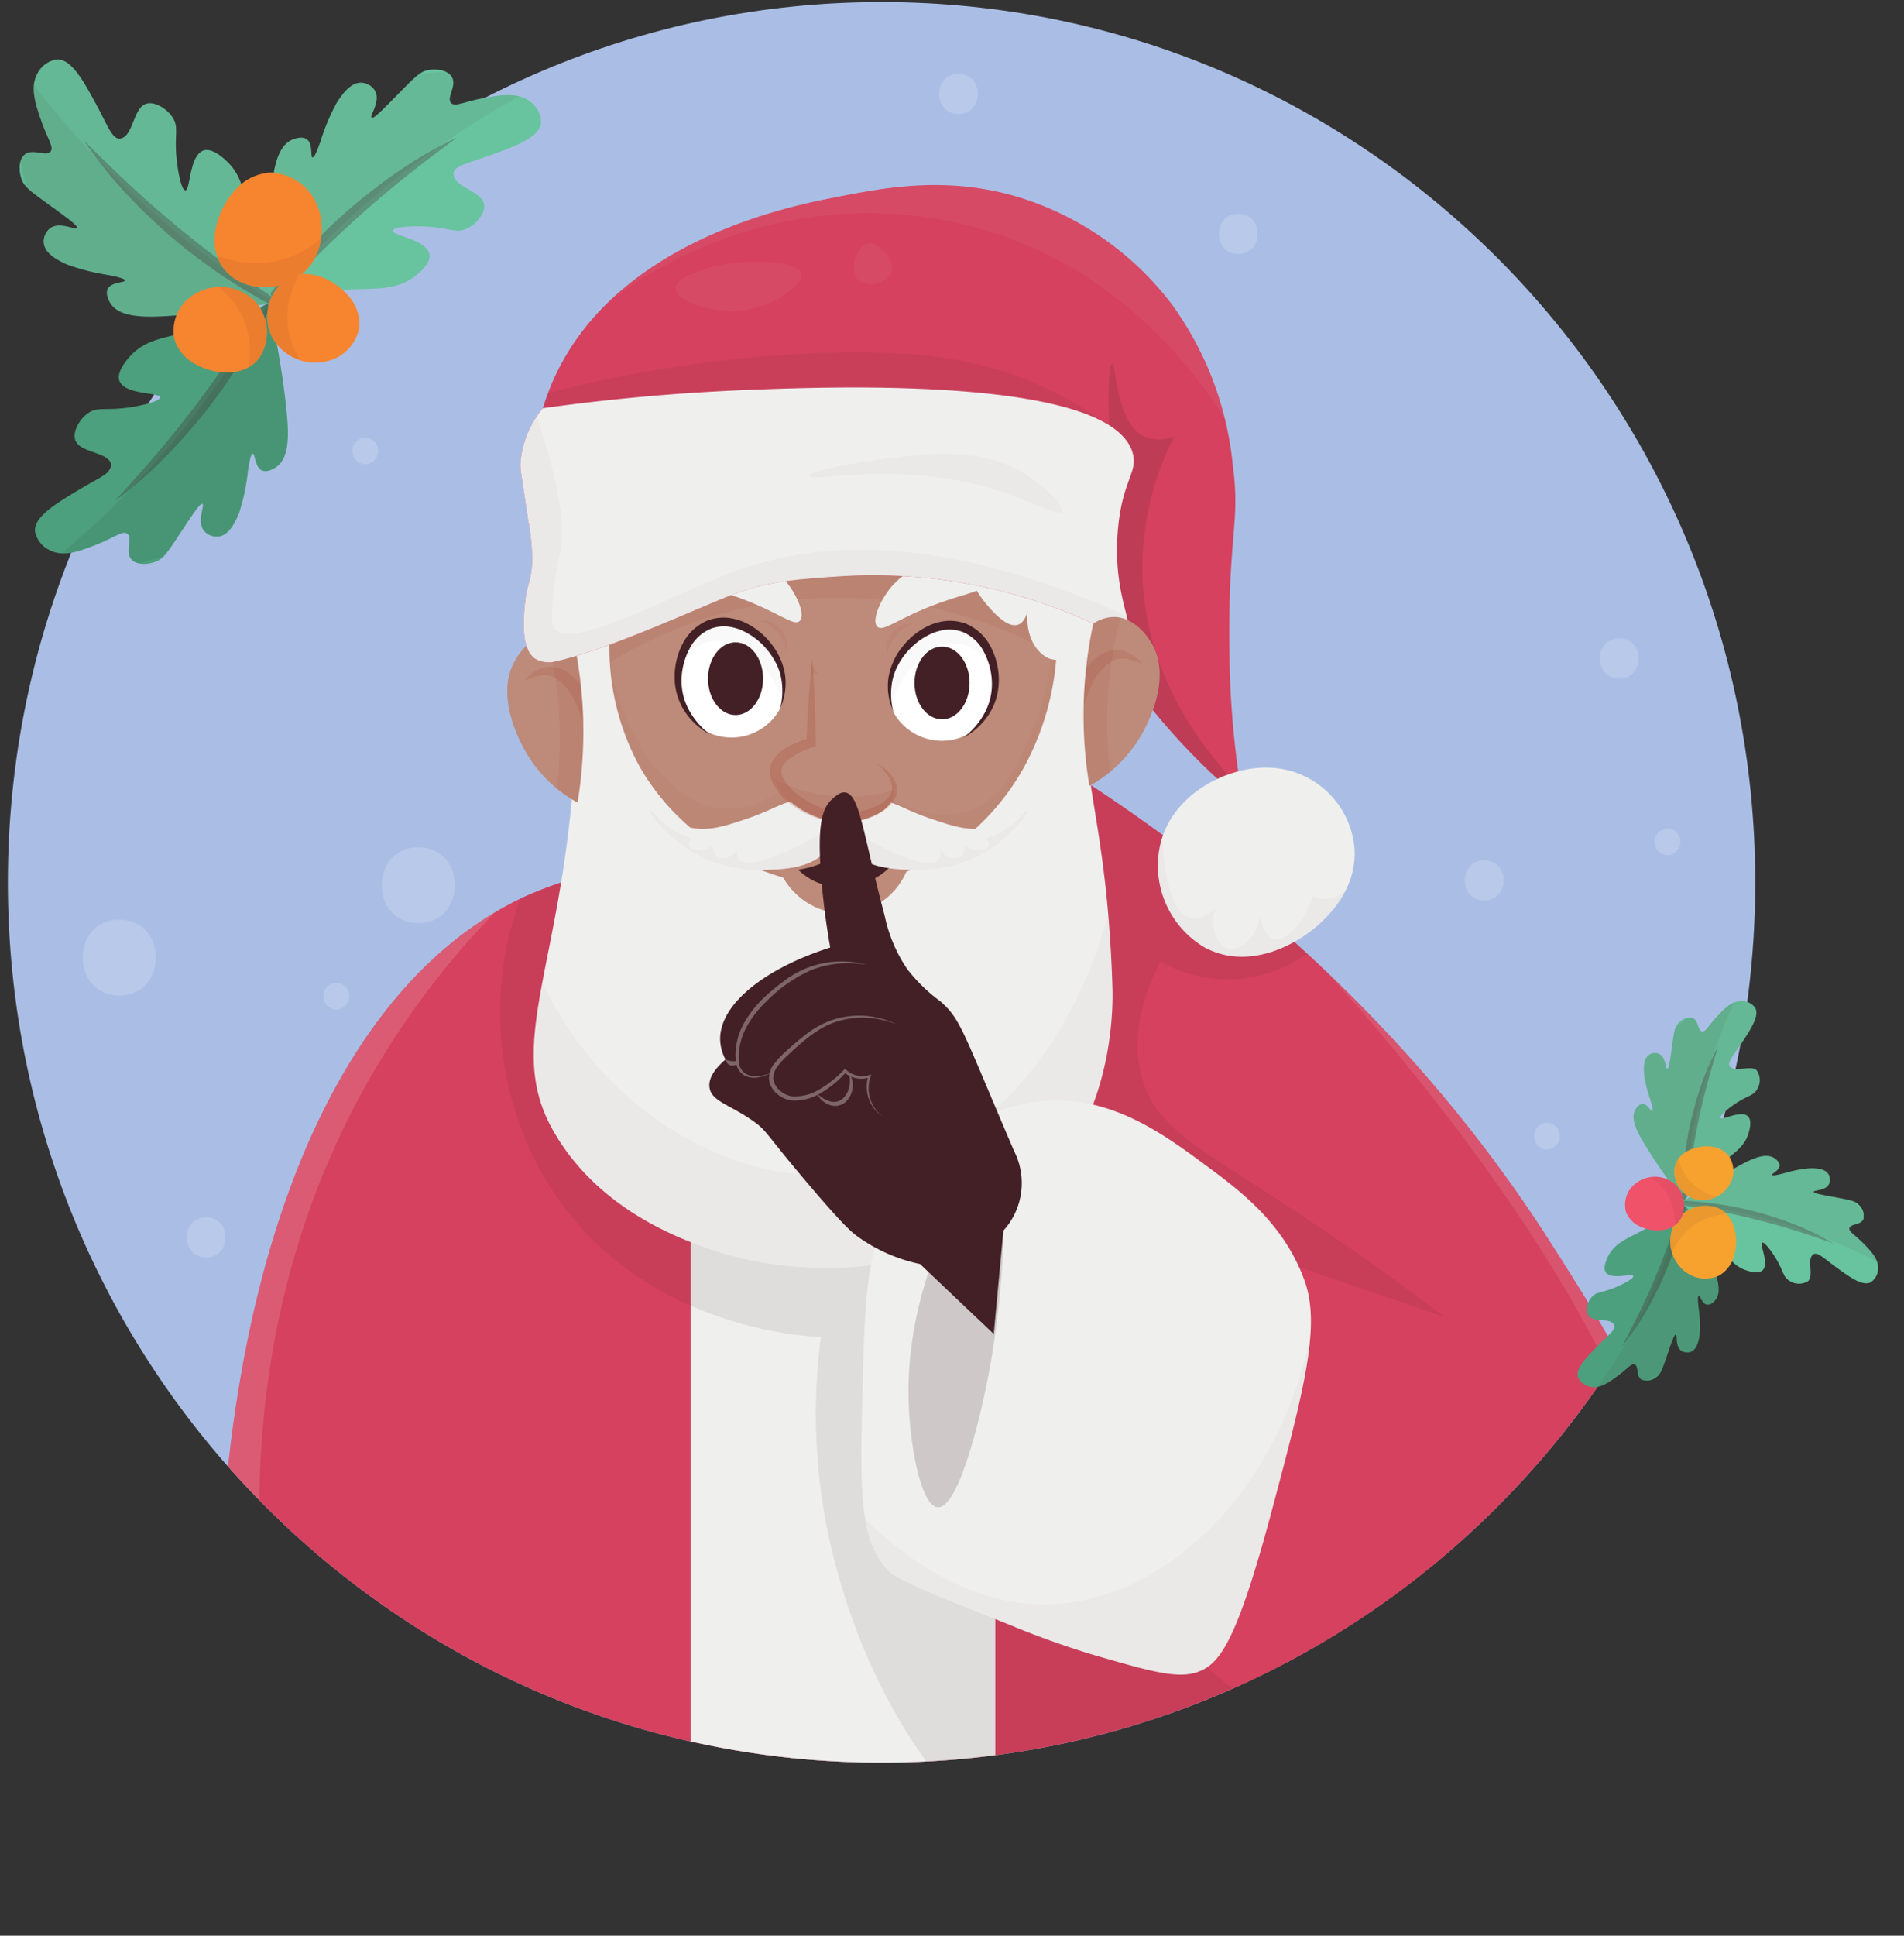 <svg xmlns="http://www.w3.org/2000/svg" xmlns:xlink="http://www.w3.org/1999/xlink" width="229.412" height="233.137" viewBox="0 0 229.412 233.137">
  <rect x="0" y="0" width="229.412" height="233.137" fill="#333333" stroke="none"/>
  <defs>
    <clipPath id="clip-path">
      <rect id="Rectangle_5" data-name="Rectangle 5" width="229.412" height="233.137" fill="none"/>
    </clipPath>
    <clipPath id="clip-path-2">
      <path id="Path_3" data-name="Path 3" d="M1.9,106.521c0,58.554,47.131,106.021,105.269,106.021s105.269-47.467,105.269-106.021S165.307.5,107.168.5,1.9,47.967,1.9,106.521" transform="translate(-1.899 -0.5)" fill="none"/>
    </clipPath>
    <clipPath id="clip-path-3">
      <path id="Path_6" data-name="Path 6" d="M106.95,207.3a50.243,50.243,0,0,0-15.932,3.984c-20.148,9.177-32.415,35.088-36.069,68.809a104.747,104.747,0,0,0,146.945,10.393,99.46,99.46,0,0,0-15.475-39.525c-14.069-20.93-41.508-44.027-72.7-44.027a62.626,62.626,0,0,0-6.769.366" transform="translate(-54.948 -206.93)" fill="none"/>
    </clipPath>
    <clipPath id="clip-path-4">
      <rect id="Rectangle_7" data-name="Rectangle 7" width="128.621" height="134.254" fill="none"/>
    </clipPath>
    <clipPath id="clip-path-5">
      <rect id="Rectangle_8" data-name="Rectangle 8" width="40.952" height="113.48" fill="none"/>
    </clipPath>
    <clipPath id="clip-path-7">
      <path id="Path_11" data-name="Path 11" d="M263.862,285.511a52.3,52.3,0,0,0,7.449,7.009,105.917,105.917,0,0,0,46.483-40.14c-2.764-5.08-5.737-9.742-8.163-13.547-9.515-14.923-28.379-39.329-64.038-60.524l18.27,107.2" transform="translate(-245.592 -178.307)" fill="none"/>
    </clipPath>
    <clipPath id="clip-path-8">
      <rect id="Rectangle_9" data-name="Rectangle 9" width="51.011" height="66.324" fill="none"/>
    </clipPath>
    <clipPath id="clip-path-9">
      <rect id="Rectangle_10" data-name="Rectangle 10" width="70.242" height="105.287" fill="none"/>
    </clipPath>
    <clipPath id="clip-path-11">
      <path id="Path_16" data-name="Path 16" d="M144.63,135.106c-5.549,17.481.072,34.925,12.359,42.6.729.456,11.617,7.026,23.174,2.917,14.12-5.02,23.533-23.954,19.183-45.518Z" transform="translate(-142.488 -135.106)" fill="none"/>
    </clipPath>
    <clipPath id="clip-path-12">
      <rect id="Rectangle_11" data-name="Rectangle 11" width="68.461" height="16.245" fill="none"/>
    </clipPath>
    <clipPath id="clip-path-13">
      <rect id="Rectangle_12" data-name="Rectangle 12" width="67.109" height="35.002" fill="none"/>
    </clipPath>
    <clipPath id="clip-path-15">
      <path id="Path_22" data-name="Path 22" d="M191.471,144.162a32.693,32.693,0,0,1-3.833,19.193,29.26,29.26,0,0,1-7.725,8.947,26.341,26.341,0,0,1-13.132,5.187c-7.9.678-19.642-3.988-25.492-14.393a29.91,29.91,0,0,1-2.961-20.227l-4.892,1.037a154.143,154.143,0,0,1,.193,16.532c-1.094,26.109-8.76,35.757-2.768,46.485,5.2,9.314,14.749,12.888,18.154,14.133,13.868,5.072,33.427,3,43.258-10.244,6.132-8.26,6.108-18.737,6.057-20.775,0-.023,0-.07-.007-.23-.661-21.4-4.538-25.823-2.832-37.473.771-5.265,2.311-9.475.772-10.373a1.238,1.238,0,0,0-.636-.159c-1.164,0-2.827,1.219-4.157,2.36" transform="translate(-128.596 -141.802)" fill="none"/>
    </clipPath>
    <clipPath id="clip-path-16">
      <rect id="Rectangle_13" data-name="Rectangle 13" width="78.213" height="75.983" fill="none"/>
    </clipPath>
    <clipPath id="clip-path-17">
      <path id="Path_25" data-name="Path 25" d="M1.9,106.521c0,58.554,47.131,106.021,105.269,106.021s105.269-47.467,105.269-106.021S165.307.5,107.168.5,1.9,47.967,1.9,106.521" transform="translate(-1.899 -0.5)" fill="#a77969"/>
    </clipPath>
    <clipPath id="clip-path-18">
      <path id="Path_28" data-name="Path 28" d="M228.329,265.214c-10.637,1.541-16.29,11.29-17.188,12.837-3.049,5.259-3.192,11.026-3.477,22.561s-.356,17.394,3.09,21.006c1.133,1.187,5.519,2.931,14.291,6.418a108.268,108.268,0,0,0,10.235,3.7c6.867,2,10.3,2.994,12.745,2.139,2.652-.928,4.714-3.456,9.077-19.838,3.867-14.52,5.762-21.888,3.863-27.229-2.484-6.985-7.829-10.938-11.974-14-4.643-3.434-10.525-7.784-17.922-7.784a19.115,19.115,0,0,0-2.742.2" transform="translate(-207.543 -265.015)" fill="none"/>
    </clipPath>
    <clipPath id="clip-path-19">
      <rect id="Rectangle_14" data-name="Rectangle 14" width="11.429" height="39.898" fill="none"/>
    </clipPath>
    <clipPath id="clip-path-20">
      <rect id="Rectangle_15" data-name="Rectangle 15" width="60.179" height="75.332" fill="none"/>
    </clipPath>
    <clipPath id="clip-path-22">
      <path id="Path_33" data-name="Path 33" d="M202.64,193.172c-1.031,1.229-.378,3.7.773,5.186,1.878,2.429,5.305,2.523,7.854,2.593a15.652,15.652,0,0,0,10.428-3.5c1.758-1.416,3.35-3.307,3.09-3.631s-2.029,1.594-5.021,2.074c-2.227.358-4.045-.263-6.695-1.167-3.41-1.164-4.323-2.2-7.081-2.334-.3-.014-.6-.027-.9-.027a3.037,3.037,0,0,0-2.443.806" transform="translate(-202.126 -192.366)" fill="none"/>
    </clipPath>
    <clipPath id="clip-path-23">
      <rect id="Rectangle_16" data-name="Rectangle 16" width="24.981" height="15.738" fill="none"/>
    </clipPath>
    <clipPath id="clip-path-25">
      <path id="Path_37" data-name="Path 37" d="M175.585,192.393c-2.758.133-3.671,1.171-7.081,2.334-2.65.9-4.467,1.524-6.695,1.167-2.992-.48-4.752-2.408-5.021-2.074s1.332,2.215,3.089,3.631a15.652,15.652,0,0,0,10.429,3.5c2.548-.07,5.975-.164,7.853-2.593,1.151-1.487,1.8-3.958.773-5.186a3.037,3.037,0,0,0-2.443-.806c-.3,0-.607.013-.9.027" transform="translate(-156.76 -192.366)" fill="none"/>
    </clipPath>
    <clipPath id="clip-path-26">
      <rect id="Rectangle_17" data-name="Rectangle 17" width="24.982" height="15.738" fill="none"/>
    </clipPath>
    <clipPath id="clip-path-28">
      <path id="Path_41" data-name="Path 41" d="M190.9,169.734c-3.747,1.183-4.173,2.619-4.249,3.112-.4,2.611,4.737,6.426,9.3,5.867,1.776-.217,4.839-1.266,4.989-3.273.128-1.7-1.915-3.064-2.189-3.242l-7.725-12.707q-.064,5.123-.129,10.243" transform="translate(-186.632 -159.491)" fill="none"/>
    </clipPath>
    <clipPath id="clip-path-29">
      <rect id="Rectangle_18" data-name="Rectangle 18" width="18.703" height="8.364" fill="none"/>
    </clipPath>
    <clipPath id="clip-path-30">
      <rect id="Rectangle_20" data-name="Rectangle 20" width="64.115" height="14.272" fill="none"/>
    </clipPath>
    <clipPath id="clip-path-32">
      <path id="Path_45" data-name="Path 45" d="M214.559,156.154a6.4,6.4,0,0,0,.115,4.842,6.666,6.666,0,0,0,8.094,3.1c3.535-1.344,4.117-5.462,4.154-5.756.356-2.845-.923-6.44-3.777-7.494a4.659,4.659,0,0,0-1.619-.287c-3.016,0-5.994,2.792-6.966,5.59" transform="translate(-214.129 -150.564)" fill="none"/>
    </clipPath>
    <clipPath id="clip-path-33">
      <rect id="Rectangle_21" data-name="Rectangle 21" width="16.197" height="12.214" fill="none"/>
    </clipPath>
    <clipPath id="clip-path-35">
      <rect id="Rectangle_22" data-name="Rectangle 22" width="3.361" height="3.867" fill="none"/>
    </clipPath>
    <clipPath id="clip-path-36">
      <path id="Path_52" data-name="Path 52" d="M167.194,150.079c-2.854,1.053-4.133,4.648-3.778,7.494.036.294.619,4.412,4.154,5.755a6.666,6.666,0,0,0,8.095-3.1,6.4,6.4,0,0,0,.114-4.842c-.971-2.8-3.95-5.59-6.966-5.59a4.657,4.657,0,0,0-1.619.287" transform="translate(-163.358 -149.792)" fill="none"/>
    </clipPath>
    <clipPath id="clip-path-40">
      <rect id="Rectangle_25" data-name="Rectangle 25" width="15.302" height="19.895" fill="none"/>
    </clipPath>
    <clipPath id="clip-path-41">
      <path id="Path_62" data-name="Path 62" d="M127.649,152.621c-2.678.06-4.292,2.869-4.506,3.241-2.41,4.2.562,9.664,1.159,10.763a16.256,16.256,0,0,0,6.383,6.346,52.393,52.393,0,0,0-.468-19.553,4.552,4.552,0,0,0-2.479-.8h-.089" transform="translate(-122.214 -152.62)" fill="none"/>
    </clipPath>
    <clipPath id="clip-path-42">
      <rect id="Rectangle_26" data-name="Rectangle 26" width="6.503" height="26.228" fill="none"/>
    </clipPath>
    <clipPath id="clip-path-43">
      <rect id="Rectangle_27" data-name="Rectangle 27" width="8.826" height="12.138" fill="none"/>
    </clipPath>
    <clipPath id="clip-path-45">
      <path id="Path_73" data-name="Path 73" d="M163.11,46.091c-5.154,1.018-25.564,5.047-33.345,21.07a29.1,29.1,0,0,0-1.674,4.279,11.79,11.79,0,0,0-2.7,6.483c-.073,1.064.094,1.2.9,6.872a26.8,26.8,0,0,1,.515,5.187c-.115,2.436-.671,2.6-.9,5.186-.16,1.8-.472,5.308,1.288,6.483a3.354,3.354,0,0,0,2.575.259c6.015-1.314,17.085-6.42,20.843-7.886,4.487-1.749,7.955-1.976,13.79-2.357a63.192,63.192,0,0,1,30,5.724,79.829,79.829,0,0,0,12.353,16.189c1.91,1.929,3.814,3.651,5.665,5.187-.187-1.084-.445-2.674-.694-4.6a112.3,112.3,0,0,1-.916-12.835c-.239-14.69,1.369-15.9.386-23.145a39.461,39.461,0,0,0-7.338-19.255,36.75,36.75,0,0,0-16.029-12.059,34.248,34.248,0,0,0-12.484-2.3,61.658,61.658,0,0,0-12.235,1.518" transform="translate(-125.372 -44.573)" fill="none"/>
    </clipPath>
    <clipPath id="clip-path-46">
      <rect id="Rectangle_28" data-name="Rectangle 28" width="70.933" height="15.789" fill="none"/>
    </clipPath>
    <clipPath id="clip-path-47">
      <rect id="Rectangle_29" data-name="Rectangle 29" width="25.323" height="56.653" fill="none"/>
    </clipPath>
    <clipPath id="clip-path-48">
      <rect id="Rectangle_30" data-name="Rectangle 30" width="84.199" height="39.159" fill="none"/>
    </clipPath>
    <clipPath id="clip-path-49">
      <rect id="Rectangle_31" data-name="Rectangle 31" width="15.212" height="5.946" fill="none"/>
    </clipPath>
    <clipPath id="clip-path-50">
      <rect id="Rectangle_32" data-name="Rectangle 32" width="4.623" height="4.957" fill="none"/>
    </clipPath>
    <clipPath id="clip-path-51">
      <rect id="Rectangle_33" data-name="Rectangle 33" width="79.154" height="36.556" fill="none"/>
    </clipPath>
    <clipPath id="clip-path-52">
      <rect id="Rectangle_34" data-name="Rectangle 34" width="30.546" height="7.055" fill="none"/>
    </clipPath>
    <clipPath id="clip-path-54">
      <path id="Path_78" data-name="Path 78" d="M262.242,149.4a52.4,52.4,0,0,0-.468,19.553,16.256,16.256,0,0,0,6.383-6.346c.6-1.1,3.57-6.566,1.159-10.762-.214-.373-1.828-3.181-4.507-3.242h-.087a4.563,4.563,0,0,0-2.481.8" transform="translate(-261.073 -148.599)" fill="none"/>
    </clipPath>
    <clipPath id="clip-path-55">
      <rect id="Rectangle_35" data-name="Rectangle 35" width="6.503" height="26.229" fill="none"/>
    </clipPath>
    <clipPath id="clip-path-58">
      <path id="Path_82" data-name="Path 82" d="M279.116,195.007a11.447,11.447,0,0,0,5.408,11.475c5.379,2.993,11.425-.308,14.291-3.112.959-.938,4.161-4.072,3.862-8.752a10.876,10.876,0,0,0-4.442-7.78,10.763,10.763,0,0,0-5.793-1.945q-.219-.009-.442-.009c-5.2,0-11.93,3.629-12.883,10.123" transform="translate(-279.001 -184.884)" fill="none"/>
    </clipPath>
    <clipPath id="clip-path-59">
      <rect id="Rectangle_37" data-name="Rectangle 37" width="28.196" height="20.049" fill="none"/>
    </clipPath>
    <clipPath id="clip-path-61">
      <path id="Path_89" data-name="Path 89" d="M185.759,191.634c-1.219,1.083-1.914,2.993-1.287,10.114.173,1.965.472,4.627,1.03,7.78-8.006,2.548-13.4,6.924-13.261,11.151a5.356,5.356,0,0,0,.644,2.334c-.937.8-2.113,2.053-1.931,3.371.235,1.706,2.544,2.075,5.407,4.15,1.541,1.116,1.243,1.278,6.309,7.261,4.425,5.226,5.438,6.031,6.051,6.483a19.821,19.821,0,0,0,7.6,3.371l8.883,8.428,1.158-12.447a8.517,8.517,0,0,0,1.288-9.6c-6.232-14.529-6.386-15.829-8.883-18.024a19.755,19.755,0,0,1-3.991-3.89,17.92,17.92,0,0,1-2.7-6.353c-2.651-10.007-3-14.664-4.764-14.911a1.062,1.062,0,0,0-.143-.01,2.341,2.341,0,0,0-1.4.788" transform="translate(-170.935 -190.846)" fill="none"/>
    </clipPath>
    <clipPath id="clip-path-62">
      <rect id="Rectangle_38" data-name="Rectangle 38" width="20.519" height="18.694" fill="none"/>
    </clipPath>
    <clipPath id="clip-path-64">
      <rect id="Rectangle_39" data-name="Rectangle 39" width="192.503" height="142.557" fill="none"/>
    </clipPath>
    <clipPath id="clip-path-65">
      <path id="Path_112" data-name="Path 112" d="M403.581,243.013c-1,1.07-1.31,1.827-1.744,1.739-.539-.109-.4-1.339-1.146-1.634a1.8,1.8,0,0,0-1.713.642c-.42.447-.5.922-.733,2.584-.259,1.841-.391,2.895-.586,2.9-.224.008-.157-1.383-.984-1.786a1.276,1.276,0,0,0-1.2.092c-.728.47-.665,1.669-.631,2.3a15.654,15.654,0,0,0,.758,3.128c.163.552.388,1.286.244,1.357-.087.042-.237-.19-.445-.422a1.041,1.041,0,0,0-.723-.428c-.491,0-.85.637-.9.728-.62,1.128.349,2.849,1.2,4.24a61.783,61.783,0,0,0,4.735,6.694,23.673,23.673,0,0,1,2.593-2.907c2.651-2.513,4.572-3.142,5.175-5.343.081-.293.406-1.481-.133-1.949-.479-.417-1.384-.2-2.128.022-.6.176-1.092.353-1.174.2-.127-.24.862-1.075,1.749-1.674,1.577-1.064,2.239-.981,2.681-1.776a2.069,2.069,0,0,0-.06-2.293,2.156,2.156,0,0,0-1.608-.193c-.664.072-1.316.144-1.624-.284a.253.253,0,0,1-.017-.025c-.3-.492.513-1.366,1.429-2.752,1.14-1.726,2.167-3.28,1.659-4.252a1.99,1.99,0,0,0-1.7-.834h-.02c-1.159,0-2.076.983-2.953,1.923" transform="translate(-393.586 -241.09)" fill="none"/>
    </clipPath>
    <clipPath id="clip-path-66">
      <rect id="Rectangle_41" data-name="Rectangle 41" width="4.338" height="22.29" fill="none"/>
    </clipPath>
    <clipPath id="clip-path-67">
      <rect id="Rectangle_42" data-name="Rectangle 42" width="21.713" height="27.231" fill="none"/>
    </clipPath>
    <clipPath id="clip-path-69">
      <path id="Path_116" data-name="Path 116" d="M389.872,291.763c-3.083,1.96-5.088,2.21-6.1,4.256-.135.272-.682,1.376-.243,1.939.414.531,1.435.452,2.23.373.558-.056,1-.112,1.052.043.079.26-1.052.891-2.037,1.309-1.751.744-2.385.536-2.971,1.231a2.07,2.07,0,0,0-.379,2.262c.632.816,2.656.165,3.081,1.086a.285.285,0,0,1,.012.027c.205.541-.765,1.243-1.928,2.428-1.449,1.476-2.754,2.805-2.442,3.856a1.99,1.99,0,0,0,1.511,1.144c1.146.235,2.24-.56,3.287-1.319,1.184-.86,1.635-1.542,2.045-1.373.508.21.132,1.39.812,1.822a1.8,1.8,0,0,0,1.8-.3c.5-.359.667-.809,1.214-2.4.605-1.758.937-2.767,1.129-2.736.222.035-.11,1.387.625,1.941a1.274,1.274,0,0,0,1.191.139c.8-.323.971-1.511,1.059-2.141a15.6,15.6,0,0,0-.146-3.216c-.055-.573-.135-1.337.021-1.378.18-.047.395.948.984,1.057.483.09.956-.463,1.022-.542.824-.989.2-2.864-.364-4.39a61.847,61.847,0,0,0-3.368-7.477,23.726,23.726,0,0,1-3.1,2.358" transform="translate(-380.101 -289.405)" fill="none"/>
    </clipPath>
    <clipPath id="clip-path-70">
      <rect id="Rectangle_44" data-name="Rectangle 44" width="8.292" height="21.093" fill="none"/>
    </clipPath>
    <clipPath id="clip-path-71">
      <rect id="Rectangle_45" data-name="Rectangle 45" width="24.687" height="25.271" fill="none"/>
    </clipPath>
    <clipPath id="clip-path-73">
      <path id="Path_120" data-name="Path 120" d="M411.927,279.631a61.865,61.865,0,0,0-6.9,4.434,23.68,23.68,0,0,1,2.789,2.72c2.394,2.76,2.937,4.706,5.11,5.406.289.093,1.462.471,1.954-.046.789-.83-.428-3.139-.073-3.308.245-.117,1.036.908,1.595,1.821.994,1.622.882,2.28,1.656,2.757a2.07,2.07,0,0,0,2.293.042c.713-.746-.229-2.652.619-3.208l.025-.016c.505-.283,1.343.573,2.686,1.549,1.674,1.215,3.181,2.31,4.174,1.846a1.991,1.991,0,0,0,.908-1.664c.063-1.167-.884-2.133-1.79-3.056-1.025-1.044-1.766-1.389-1.66-1.819.133-.534,1.355-.336,1.682-1.072a1.8,1.8,0,0,0-.565-1.74c-.428-.44-.9-.54-2.549-.847-1.828-.34-2.875-.518-2.873-.713,0-.224,1.388-.1,1.828-.9a1.276,1.276,0,0,0-.039-1.2c-.438-.749-1.638-.738-2.274-.732a15.614,15.614,0,0,0-3.159.618c-.559.139-1.3.331-1.366.184-.074-.171.879-.531.9-1.13.017-.49-.6-.877-.687-.931a1.743,1.743,0,0,0-.92-.235,8.037,8.037,0,0,0-3.368,1.243" transform="translate(-405.03 -278.388)" fill="none"/>
    </clipPath>
    <clipPath id="clip-path-74">
      <rect id="Rectangle_47" data-name="Rectangle 47" width="22.086" height="5.178" fill="none"/>
    </clipPath>
    <clipPath id="clip-path-75">
      <rect id="Rectangle_48" data-name="Rectangle 48" width="26.867" height="22.472" fill="none"/>
    </clipPath>
    <clipPath id="clip-path-77">
      <path id="Path_123" data-name="Path 123" d="M402.9,292.57a4.625,4.625,0,0,0,1.8,6.067,4.005,4.005,0,0,0,3.578.149,3.956,3.956,0,0,0,1.864-2.564c.468-1.709.211-4.656-2.043-5.615a3.558,3.558,0,0,0-1.4-.281,4.5,4.5,0,0,0-3.8,2.244" transform="translate(-402.381 -290.326)" fill="none"/>
    </clipPath>
    <clipPath id="clip-path-78">
      <rect id="Rectangle_50" data-name="Rectangle 50" width="17.168" height="14.584" fill="none"/>
    </clipPath>
    <clipPath id="clip-path-80">
      <path id="Path_126" data-name="Path 126" d="M392.194,284.818a3.251,3.251,0,0,0-.547,2.853,3.214,3.214,0,0,0,1.835,1.8c1.315.58,3.711.725,4.75-.969a3.489,3.489,0,0,0-.954-4.407,3.343,3.343,0,0,0-2.078-.7,3.874,3.874,0,0,0-3.006,1.415" transform="translate(-391.503 -283.403)" fill="none"/>
    </clipPath>
    <clipPath id="clip-path-81">
      <rect id="Rectangle_52" data-name="Rectangle 52" width="10.786" height="13.716" fill="none"/>
    </clipPath>
    <clipPath id="clip-path-83">
      <path id="Path_129" data-name="Path 129" d="M403.426,278.605a3.488,3.488,0,0,0,2.374,3.834,3.753,3.753,0,0,0,4.55-2.38,3.248,3.248,0,0,0-.44-2.871,3.209,3.209,0,0,0-2.332-1.085q-.145-.011-.3-.011c-1.435,0-3.466.7-3.851,2.512" transform="translate(-403.365 -276.093)" fill="none"/>
    </clipPath>
    <clipPath id="clip-path-84">
      <rect id="Rectangle_54" data-name="Rectangle 54" width="12.811" height="13.749" fill="none"/>
    </clipPath>
    <clipPath id="clip-path-86">
      <path id="Path_133" data-name="Path 133" d="M30.823,75.453c-5.512,1.787-8.69,1.376-11.057,4.115-.315.365-1.593,1.843-1.142,2.881.723,1.666,4.849,1.318,4.876,1.941.018.43-1.968.951-3.647,1.2-2.983.447-3.875-.124-5.051.712-1.049.746-1.913,2.318-1.48,3.322.648,1.5,4.015,1.308,4.3,2.89,0,.016.006.029.007.047.1.913-1.667,1.605-3.925,2.964-2.81,1.692-5.341,3.216-5.279,4.953a3.158,3.158,0,0,0,1.867,2.355c1.666.816,3.662.03,5.571-.722,2.159-.851,3.122-1.72,3.685-1.3.7.524-.349,2.186.525,3.121.655.7,2.016.592,2.889.252.907-.353,1.345-.978,2.814-3.2,1.628-2.459,2.536-3.878,2.82-3.755.326.143-.719,2.087.19,3.229a2.02,2.02,0,0,0,1.773.686c1.363-.176,2.091-1.935,2.477-2.868a24.83,24.83,0,0,0,1.052-5c.144-.9.324-2.106.578-2.108.3,0,.23,1.613,1.092,2.014.706.329,1.652-.332,1.785-.427,1.657-1.192,1.446-4.318,1.182-6.887a98.018,98.018,0,0,0-2.206-12.817,37.637,37.637,0,0,1-5.7,2.39" transform="translate(-8.427 -73.063)" fill="none"/>
    </clipPath>
    <clipPath id="clip-path-87">
      <rect id="Rectangle_56" data-name="Rectangle 56" width="21.102" height="29.103" fill="none"/>
    </clipPath>
    <clipPath id="clip-path-88">
      <rect id="Rectangle_57" data-name="Rectangle 57" width="43.136" height="34.275" fill="none"/>
    </clipPath>
    <clipPath id="clip-path-90">
      <path id="Path_137" data-name="Path 137" d="M83.9,16.8c-.958.173-1.507.7-3.373,2.6-2.067,2.1-3.23,3.321-3.486,3.146-.293-.2,1.1-1.911.431-3.205a2.018,2.018,0,0,0-1.61-1.012c-1.371-.089-2.422,1.5-2.979,2.341a24.836,24.836,0,0,0-1.988,4.7c-.313.857-.72,2.005-.97,1.958-.29-.054.083-1.626-.687-2.185-.63-.457-1.685.01-1.833.078-1.854.853-2.245,3.962-2.477,6.533a98.109,98.109,0,0,0-.285,13,37.581,37.581,0,0,1,6.05-1.257c5.752-.7,8.793.311,11.639-1.926.379-.3,1.916-1.5,1.672-2.61-.392-1.773-4.508-2.221-4.415-2.837.065-.426,2.113-.557,3.809-.483,3.014.132,3.78.862,5.094.267,1.172-.531,2.321-1.909,2.088-2.979-.349-1.6-3.691-2.051-3.67-3.66,0-.015,0-.028,0-.047.077-.915,1.943-1.257,4.419-2.159,3.082-1.124,5.857-2.136,6.129-3.853a3.156,3.156,0,0,0-1.383-2.669c-1.479-1.119-3.589-.729-5.606-.356-2.282.422-3.393,1.091-3.865.569-.584-.647.76-2.08.082-3.163a2.45,2.45,0,0,0-2.093-.86,3.921,3.921,0,0,0-.7.06" transform="translate(-64.55 -16.744)" fill="none"/>
    </clipPath>
    <clipPath id="clip-path-91">
      <rect id="Rectangle_59" data-name="Rectangle 59" width="26.276" height="24.533" fill="none"/>
    </clipPath>
    <clipPath id="clip-path-92">
      <rect id="Rectangle_60" data-name="Rectangle 60" width="44.336" height="28.586" fill="none"/>
    </clipPath>
    <clipPath id="clip-path-94">
      <path id="Path_141" data-name="Path 141" d="M6.853,16.067c-.888,1.628-.191,3.657.476,5.6.754,2.194,1.58,3.195,1.134,3.738-.265.323-.774.235-1.339.146a2.143,2.143,0,0,0-1.8.241c-.729.623-.681,1.988-.38,2.876.313.921.917,1.386,3.07,2.952,2.385,1.734,3.762,2.705,3.626,2.983-.066.135-.442.012-.943-.111a2.774,2.774,0,0,0-2.291.158,2.019,2.019,0,0,0-.764,1.741c.115,1.37,1.84,2.174,2.755,2.6a24.785,24.785,0,0,0,4.944,1.272c.895.183,2.09.417,2.081.671-.011.295-1.621.159-2.06,1-.359.69.259,1.665.348,1.8,1.117,1.708,4.249,1.636,6.827,1.486a98.184,98.184,0,0,0,12.9-1.637,37.529,37.529,0,0,1-2.136-5.8c-1.542-5.585-.99-8.742-3.623-11.228-.35-.331-1.771-1.673-2.828-1.268-1.7.649-1.531,4.786-2.155,4.785-.431,0-.863-2.008-1.04-3.7-.315-3,.3-3.866-.488-5.078-.7-1.081-2.231-2.014-3.254-1.626-1.531.581-1.484,3.953-3.077,4.17l-.047,0c-.916.059-1.53-1.737-2.787-4.051-1.566-2.883-2.976-5.479-4.715-5.494H9.274a3.167,3.167,0,0,0-2.421,1.762" transform="translate(-4.735 -14.305)" fill="none"/>
    </clipPath>
    <clipPath id="clip-path-95">
      <rect id="Rectangle_62" data-name="Rectangle 62" width="28.141" height="22.368" fill="none"/>
    </clipPath>
    <clipPath id="clip-path-96">
      <rect id="Rectangle_63" data-name="Rectangle 63" width="33.071" height="43.556" fill="none"/>
    </clipPath>
    <clipPath id="clip-path-98">
      <path id="Path_144" data-name="Path 144" d="M58.34,41.55a6.276,6.276,0,0,0-4.42,2.4c-1.836,2.126-3.481,6.521-.91,9.433,2.151,2.437,6.15,2.586,8.783.741,3.3-2.314,3.547-7.13,1.566-9.915a6.41,6.41,0,0,0-4.833-2.659c-.062,0-.124,0-.187,0" transform="translate(-51.684 -41.547)" fill="none"/>
    </clipPath>
    <clipPath id="clip-path-99">
      <rect id="Rectangle_65" data-name="Rectangle 65" width="24.35" height="15.875" fill="none"/>
    </clipPath>
    <clipPath id="clip-path-101">
      <path id="Path_147" data-name="Path 147" d="M66.644,66.684A5.532,5.532,0,0,0,65,73.645a5.953,5.953,0,0,0,7.77,2.441A5.156,5.156,0,0,0,75.5,72.375a5.093,5.093,0,0,0-1.4-3.833A7.346,7.346,0,0,0,68.988,66a4.236,4.236,0,0,0-2.344.684" transform="translate(-64.416 -66)" fill="none"/>
    </clipPath>
    <clipPath id="clip-path-102">
      <rect id="Rectangle_67" data-name="Rectangle 67" width="13.144" height="19.511" fill="none"/>
    </clipPath>
    <clipPath id="clip-path-104">
      <path id="Path_150" data-name="Path 150" d="M43.177,70.863a5.152,5.152,0,0,0-1.332,4.411,5.089,5.089,0,0,0,2.6,3.145c1.98,1.131,5.734,1.755,7.653-.746a5.532,5.532,0,0,0-.78-7.109,5.4,5.4,0,0,0-3.794-1.472,6.091,6.091,0,0,0-4.345,1.77" transform="translate(-41.736 -69.093)" fill="none"/>
    </clipPath>
    <clipPath id="clip-path-105">
      <rect id="Rectangle_69" data-name="Rectangle 69" width="15.712" height="21.231" fill="none"/>
    </clipPath>
  </defs>
  <g id="Group_373" data-name="Group 373" transform="translate(-62.569 -107.432)">
    <g id="Group_2" data-name="Group 2" transform="translate(62.569 107.432)">
      <g id="Group_1" data-name="Group 1" clip-path="url(#clip-path)">
        <path id="Path_1" data-name="Path 1" d="M212.438,106.521c0,58.554-47.13,106.021-105.269,106.021S1.9,165.074,1.9,106.521,49.03.5,107.169.5,212.438,47.967,212.438,106.521" transform="translate(-0.95 -0.25)" fill="#aabee5"/>
        <ellipse id="Ellipse_1" data-name="Ellipse 1" cx="105.269" cy="106.021" rx="105.269" ry="106.021" transform="translate(0.95 0.25)" fill="none"/>
      </g>
    </g>
    <g id="Group_4" data-name="Group 4" transform="translate(63.519 107.682)">
      <g id="Group_3" data-name="Group 3" clip-path="url(#clip-path-2)">
        <path id="Path_2" data-name="Path 2" d="M105.794,207.3a50.257,50.257,0,0,0-15.932,3.984c-27.727,12.628-40.526,56.942-36.5,109.7L201.1,325.06c1.414-9.883,4.914-43.233-15.835-74.1-15.078-22.432-45.514-47.352-79.468-43.661" transform="translate(-27.264 -103.7)" fill="#d5415e"/>
      </g>
    </g>
    <g id="Group_12" data-name="Group 12" transform="translate(90.047 210.912)">
      <g id="Group_11" data-name="Group 11" clip-path="url(#clip-path-3)">
        <rect id="Rectangle_6" data-name="Rectangle 6" width="36.71" height="94.141" transform="translate(55.739 29.046)" fill="#efefee"/>
        <g id="Group_7" data-name="Group 7" transform="translate(32.782 -4.597)" opacity="0.09">
          <g id="Group_6" data-name="Group 6">
            <g id="Group_5" data-name="Group 5" clip-path="url(#clip-path-4)">
              <path id="Path_4" data-name="Path 4" d="M249.124,322.409c-22.1,12.37-47.623,12.971-65.274.584-15.925-11.176-21.337-30.042-22.595-34.426a71.093,71.093,0,0,1-2.1-28.7c-.988-.013-22.853-.691-33.628-19.732a39.852,39.852,0,0,1,2.317-42.4l52.462,2.723,68.816,121.949" transform="translate(-120.503 -197.737)" fill="#422025"/>
            </g>
          </g>
        </g>
        <g id="Group_10" data-name="Group 10" transform="translate(-8.797 6.401)" opacity="0.14">
          <g id="Group_9" data-name="Group 9">
            <g id="Group_8" data-name="Group 8" clip-path="url(#clip-path-5)">
              <path id="Path_5" data-name="Path 5" d="M56.152,331.848,41.088,333.21c-1.63-7.5-15.118-73.626,21.823-104.25a60.061,60.061,0,0,1,15.4-9.23,99.968,99.968,0,0,0-16.749,23.039c-19.787,37.619-9.19,76.976-5.407,89.08" transform="translate(-37.356 -219.73)" fill="#fff"/>
            </g>
          </g>
        </g>
      </g>
    </g>
    <g id="Group_14" data-name="Group 14" transform="translate(63.519 107.682)">
      <g id="Group_13" data-name="Group 13" clip-path="url(#clip-path-2)">
        <path id="Path_7" data-name="Path 7" d="M263.861,285.51a50.363,50.363,0,0,0,16.511,12.545c5.339,2.507,18.081,8.49,30.706,2.917,2.085-.92,9.049-4.311,12.746-11.086,8.465-15.516-5.988-38.184-14.194-51.055-9.515-14.923-28.379-39.329-64.038-60.525q9.134,53.6,18.269,107.2" transform="translate(-123.728 -89.39)" fill="#d5415e"/>
      </g>
    </g>
    <g id="Group_22" data-name="Group 22" transform="translate(185.383 196.598)">
      <g id="Group_21" data-name="Group 21" clip-path="url(#clip-path-7)">
        <g id="Group_17" data-name="Group 17" transform="translate(0.186 3.103)" opacity="0.09">
          <g id="Group_16" data-name="Group 16">
            <g id="Group_15" data-name="Group 15" clip-path="url(#clip-path-8)">
              <path id="Path_9" data-name="Path 9" d="M296.974,250.837,245.963,233.4q4.36-24.443,8.719-48.887l29.354,19.644c-.907.964-6.276,6.489-14.1,6.029a16.572,16.572,0,0,1-7.146-2.139c-1.821,3.554-3.832,9-2.124,14.393,1.775,5.6,6.561,7.975,16.415,14.393,4.878,3.177,11.76,7.842,19.891,14" transform="translate(-245.963 -184.514)" fill="#422025"/>
            </g>
          </g>
        </g>
        <g id="Group_20" data-name="Group 20" transform="translate(21.457 27.695)" opacity="0.1">
          <g id="Group_19" data-name="Group 19">
            <g id="Group_18" data-name="Group 18" clip-path="url(#clip-path-9)">
              <path id="Path_10" data-name="Path 10" d="M335.234,337.66c-14.415,4.807-32.842-3.979-46.734-19.45a55.881,55.881,0,0,0,25.3,9.53c6.909.755,19.336,2.113,26.264-5.446,4.654-5.077,4.772-11.937,4.828-15.171.472-27.373-35.212-67.075-41.01-73.435,3.812.461,34.018,4.6,47.769,30.062,14.075,26.064,6.485,66.273-16.415,73.909" transform="translate(-288.5 -233.689)" fill="#fff"/>
            </g>
          </g>
        </g>
      </g>
    </g>
    <g id="Group_24" data-name="Group 24" transform="translate(63.519 107.682)">
      <g id="Group_23" data-name="Group 23" clip-path="url(#clip-path-2)">
        <path id="Path_12" data-name="Path 12" d="M180.164,180.625c-11.557,4.109-22.446-2.462-23.174-2.917-12.287-7.676-17.908-25.12-12.359-42.6h54.717c4.351,21.564-5.063,40.5-19.183,45.518" transform="translate(-72.184 -67.794)" fill="#be8b7a"/>
      </g>
    </g>
    <g id="Group_32" data-name="Group 32" transform="translate(133.824 174.995)">
      <g id="Group_31" data-name="Group 31" clip-path="url(#clip-path-11)">
        <g id="Group_27" data-name="Group 27" transform="translate(-1.431 -1.55)" opacity="0.1">
          <g id="Group_26" data-name="Group 26">
            <g id="Group_25" data-name="Group 25" clip-path="url(#clip-path-12)">
              <path id="Path_14" data-name="Path 14" d="M201.007,147.437a52.751,52.751,0,0,0-61.38.816V132.007h68.461l-7.081,15.43" transform="translate(-139.627 -132.007)" fill="#a73e2b"/>
            </g>
          </g>
        </g>
        <g id="Group_30" data-name="Group 30" transform="translate(0.694 9.245)" opacity="0.05">
          <g id="Group_29" data-name="Group 29">
            <g id="Group_28" data-name="Group 28" clip-path="url(#clip-path-13)">
              <path id="Path_15" data-name="Path 15" d="M210.984,188.6H143.876q.754-16.24,1.509-32.48c.584,3.425,2.269,10.446,7.568,15.177a10.237,10.237,0,0,0,4.635,2.626c4.479,1.023,8.351-1.823,9.284-2.548l12.1,1.46c1.172.68,5.68,3.112,10.093,1.38,3.787-1.486,5.377-5.2,7.145-9.336a31.74,31.74,0,0,0,2.511-11.281l12.263,35" transform="translate(-143.876 -153.593)" fill="#a73e2b"/>
            </g>
          </g>
        </g>
      </g>
    </g>
    <g id="Group_34" data-name="Group 34" transform="translate(63.519 107.682)">
      <g id="Group_33" data-name="Group 33" clip-path="url(#clip-path-2)">
        <path id="Path_17" data-name="Path 17" d="M212.961,138.094c2.269-2.581,6.223-3.748,9.141-2.464.163.072,2.3,1.032,2.189,2.075-.106,1.007-2.153,1.2-5.665,2.464-5.062,1.823-6.729,3.557-7.467,2.852s.362-3.288,1.8-4.927" transform="translate(-106.396 -67.793)" fill="#efefee"/>
        <path id="Path_18" data-name="Path 18" d="M230.959,125.525c.144,5.619,2.225,8.658,3.347,9.984.712.842,2.522,2.982,3.862,2.464,1.009-.39,1.235-2.087,1.288-2.593-.765,3.216.576,6.033,2.575,6.742a4.465,4.465,0,0,0,4.249-1.167c1.941-1.784,2.319-5.193.773-8.428l-16.093-7" transform="translate(-116.412 -63.003)" fill="#efefee"/>
        <path id="Path_19" data-name="Path 19" d="M166.782,177.489a26.341,26.341,0,0,0,13.132-5.187,29.261,29.261,0,0,0,7.725-8.947,32.69,32.69,0,0,0,3.833-19.193c1.6-1.372,3.676-2.854,4.793-2.2,1.538.9,0,5.109-.773,10.374-1.706,11.65,2.172,16.074,2.832,37.473,0,.161.006.208.007.231.05,2.038.076,12.514-6.057,20.775-9.831,13.242-29.391,15.316-43.259,10.243-3.4-1.245-12.951-4.82-18.153-14.134-5.992-10.728,1.674-20.376,2.768-46.485a154.127,154.127,0,0,0-.193-16.532l4.892-1.038A29.911,29.911,0,0,0,141.29,163.1c5.849,10.4,17.59,15.071,25.492,14.393" transform="translate(-65.239 -71.141)" fill="#efefee"/>
      </g>
    </g>
    <g id="Group_39" data-name="Group 39" transform="translate(126.877 178.343)">
      <g id="Group_38" data-name="Group 38" clip-path="url(#clip-path-15)">
        <g id="Group_37" data-name="Group 37" transform="translate(-2.112 13.774)" opacity="0.03">
          <g id="Group_36" data-name="Group 36">
            <g id="Group_35" data-name="Group 35" clip-path="url(#clip-path-16)">
              <path id="Path_21" data-name="Path 21" d="M202.586,245.328H124.373V193.852c4.74,20.7,22.967,34.021,40.362,32.286,21.765-2.171,32.457-26.949,32.83-43.389a41.762,41.762,0,0,0-1.931-13.4l6.952,75.983" transform="translate(-124.373 -169.345)" fill="#422025"/>
            </g>
          </g>
        </g>
      </g>
    </g>
    <g id="Group_41" data-name="Group 41" transform="translate(63.519 107.682)">
      <g id="Group_40" data-name="Group 40" clip-path="url(#clip-path-17)">
        <path id="Path_23" data-name="Path 23" d="M187.707,208.968a8.583,8.583,0,0,0,9.012,5.3,8.48,8.48,0,0,0,6.582-5.64l-15.594.341" transform="translate(-94.789 -104.548)" fill="#be8b7a"/>
        <path id="Path_24" data-name="Path 24" d="M211.141,278.05c-3.049,5.259-3.192,11.026-3.476,22.562s-.357,17.394,3.089,21.006c1.134,1.187,5.519,2.931,14.291,6.418a107.8,107.8,0,0,0,10.235,3.7c6.868,2,10.3,2.995,12.746,2.14,2.652-.928,4.714-3.456,9.077-19.839,3.867-14.52,5.761-21.888,3.862-27.229-2.483-6.985-7.829-10.938-11.973-14-5.2-3.848-11.961-8.846-20.664-7.586-10.637,1.541-16.29,11.29-17.188,12.837" transform="translate(-104.706 -132.738)" fill="#efefee"/>
      </g>
    </g>
    <g id="Group_49" data-name="Group 49" transform="translate(166.356 239.959)">
      <g id="Group_48" data-name="Group 48" clip-path="url(#clip-path-18)">
        <g id="Group_44" data-name="Group 44" transform="translate(5.675 9.121)" opacity="0.19">
          <g id="Group_43" data-name="Group 43">
            <g id="Group_42" data-name="Group 42" clip-path="url(#clip-path-19)">
              <path id="Path_26" data-name="Path 26" d="M228.98,304.673c-1.14,7.009-4,18.656-6.566,18.477-2.062-.144-3.521-7.892-3.525-14-.008-13.642,7.228-26.526,9.9-25.868,2.618.645,1.326,14.434.193,21.395" transform="translate(-218.891 -283.255)" fill="#422025"/>
            </g>
          </g>
        </g>
        <g id="Group_47" data-name="Group 47" transform="translate(-3.74 14.98)" opacity="0.03">
          <g id="Group_46" data-name="Group 46">
            <g id="Group_45" data-name="Group 45" clip-path="url(#clip-path-20)">
              <path id="Path_27" data-name="Path 27" d="M258.965,294.971c3.542,60.366-.894,74.239-5.793,75.27-5.118,1.077-8.81-12.261-26.2-18.866-8.079-3.069-12.95-2.342-18.411-7.2-5.873-5.222-7.8-12.786-8.5-18.477,1.461,1.918,12.232,15.652,26.843,14.976,16.534-.765,33.122-19.755,32.058-45.707" transform="translate(-200.064 -294.971)" fill="#422025"/>
            </g>
          </g>
        </g>
      </g>
    </g>
    <g id="Group_51" data-name="Group 51" transform="translate(63.519 107.682)">
      <g id="Group_50" data-name="Group 50" clip-path="url(#clip-path-2)">
        <path id="Path_29" data-name="Path 29" d="M192.307,207.453a12.024,12.024,0,0,0,1.594-.341c2.44-.7,2.65-1.605,4.031-1.666,1.273-.056,1.437.7,3.651,1.082a10.7,10.7,0,0,0,2.222.146,8.34,8.34,0,0,1-2.029,1.7,8.256,8.256,0,0,1-3.767,1.152,7.473,7.473,0,0,1-3.577-.617,7.319,7.319,0,0,1-2.126-1.46" transform="translate(-97.089 -102.957)" fill="#422025"/>
        <path id="Path_30" data-name="Path 30" d="M202.64,193.171c.741-.884,2.11-.837,3.347-.778,2.757.132,3.671,1.171,7.081,2.334,2.65.9,4.467,1.524,6.694,1.167,2.992-.48,4.753-2.408,5.021-2.075s-1.332,2.215-3.09,3.631a15.648,15.648,0,0,1-10.429,3.5c-2.548-.07-5.975-.164-7.853-2.593-1.15-1.487-1.8-3.958-.773-5.187" transform="translate(-101.998 -96.419)" fill="#efefee"/>
      </g>
    </g>
    <g id="Group_56" data-name="Group 56" transform="translate(163.647 203.629)">
      <g id="Group_55" data-name="Group 55" clip-path="url(#clip-path-22)">
        <g id="Group_54" data-name="Group 54" transform="translate(-0.858 -1.058)" opacity="0.03">
          <g id="Group_53" data-name="Group 53">
            <g id="Group_52" data-name="Group 52" clip-path="url(#clip-path-23)">
              <path id="Path_32" data-name="Path 32" d="M224.21,205.988h-23.8V193.8q11.269,6.686,12.853,4.86a1.577,1.577,0,0,0,.2-1.362,1.844,1.844,0,0,0,2.414,1.021,1.771,1.771,0,0,0,.579-1.459,2.338,2.338,0,0,0,1.3.632c.536.064,1.455-.035,1.593-.535.1-.358-.252-.748-.367-.867a9.776,9.776,0,0,0,1.863-.786,10.929,10.929,0,0,0,4.538-5.057l-1.179,15.738" transform="translate(-200.408 -190.25)" fill="#422025"/>
            </g>
          </g>
        </g>
      </g>
    </g>
    <g id="Group_58" data-name="Group 58" transform="translate(63.519 107.682)">
      <g id="Group_57" data-name="Group 57" clip-path="url(#clip-path-2)">
        <path id="Path_34" data-name="Path 34" d="M178.932,193.171c-.741-.884-2.11-.837-3.348-.778-2.757.132-3.671,1.171-7.081,2.334-2.65.9-4.467,1.524-6.694,1.167-2.992-.48-4.753-2.408-5.021-2.075s1.332,2.215,3.09,3.631a15.648,15.648,0,0,0,10.428,3.5c2.548-.07,5.975-.164,7.854-2.593,1.15-1.487,1.8-3.958.773-5.187" transform="translate(-79.318 -96.419)" fill="#efefee"/>
      </g>
    </g>
    <g id="Group_63" data-name="Group 63" transform="translate(140.961 203.629)">
      <g id="Group_62" data-name="Group 62" clip-path="url(#clip-path-25)">
        <g id="Group_61" data-name="Group 61" transform="translate(-1.437 -1.058)" opacity="0.03">
          <g id="Group_60" data-name="Group 60">
            <g id="Group_59" data-name="Group 59" clip-path="url(#clip-path-26)">
              <path id="Path_36" data-name="Path 36" d="M155.066,205.988h23.8V193.8q-11.269,6.686-12.853,4.86a1.577,1.577,0,0,1-.2-1.362,1.844,1.844,0,0,1-2.414,1.021,1.771,1.771,0,0,1-.579-1.459,2.338,2.338,0,0,1-1.3.632c-.536.064-1.455-.035-1.593-.535-.1-.358.252-.748.367-.867a9.775,9.775,0,0,1-1.863-.786,10.929,10.929,0,0,1-4.538-5.057l1.179,15.738" transform="translate(-153.887 -190.25)" fill="#422025"/>
            </g>
          </g>
        </g>
      </g>
    </g>
    <g id="Group_65" data-name="Group 65" transform="translate(63.519 107.682)">
      <g id="Group_64" data-name="Group 64" clip-path="url(#clip-path-2)">
        <path id="Path_38" data-name="Path 38" d="M191.032,159.492q-.064,5.122-.129,10.243c-3.747,1.183-4.173,2.619-4.249,3.112-.4,2.611,4.737,6.426,9.3,5.867,1.776-.218,4.839-1.266,4.989-3.274.128-1.7-1.915-3.064-2.189-3.242" transform="translate(-94.252 -79.984)" fill="#be8b7a"/>
      </g>
    </g>
    <g id="Group_73" data-name="Group 73" transform="translate(155.899 187.189)">
      <g id="Group_72" data-name="Group 72" clip-path="url(#clip-path-28)">
        <g id="Group_68" data-name="Group 68" transform="translate(-0.592 13.777)" opacity="0.1">
          <g id="Group_67" data-name="Group 67">
            <g id="Group_66" data-name="Group 66" clip-path="url(#clip-path-29)">
              <path id="Path_40" data-name="Path 40" d="M204.151,195.405h-18.7v-8.363a19.175,19.175,0,0,0,18.7,0Z" transform="translate(-185.448 -187.041)" fill="#a73e2b"/>
            </g>
          </g>
        </g>
        <g id="Group_71" data-name="Group 71" transform="translate(-22.637 -12.884)" opacity="0.1">
          <g id="Group_70" data-name="Group 70">
            <g id="Group_69" data-name="Group 69" clip-path="url(#clip-path-30)">
              <rect id="Rectangle_19" data-name="Rectangle 19" width="64.115" height="14.272" transform="translate(0)" fill="#a73e2b"/>
            </g>
          </g>
        </g>
      </g>
    </g>
    <g id="Group_75" data-name="Group 75" transform="translate(63.519 107.682)">
      <g id="Group_74" data-name="Group 74" clip-path="url(#clip-path-2)">
        <path id="Path_42" data-name="Path 42" d="M214.674,161a6.4,6.4,0,0,1-.115-4.842c1.146-3.3,5.086-6.594,8.585-5.3,2.854,1.053,4.133,4.648,3.778,7.494-.037.294-.619,4.411-4.154,5.755a6.667,6.667,0,0,1-8.094-3.1" transform="translate(-107.999 -75.521)" fill="#fff"/>
      </g>
    </g>
    <g id="Group_80" data-name="Group 80" transform="translate(169.649 182.725)">
      <g id="Group_79" data-name="Group 79" clip-path="url(#clip-path-32)">
        <g id="Group_78" data-name="Group 78" transform="translate(-2.779 -0.782)" opacity="0.03">
          <g id="Group_77" data-name="Group 77">
            <g id="Group_76" data-name="Group 76" clip-path="url(#clip-path-33)">
              <path id="Path_44" data-name="Path 44" d="M224.769,157.295c-.167-.526-1.465-4.453-4.35-5.159-3.247-.8-8.05,2.6-9.272,9.078q-1.288-4.98-2.575-9.96c.964-.6,5.76-3.421,11.16-1.712a12.139,12.139,0,0,1,4.15,2.305q.443,2.724.887,5.447" transform="translate(-208.572 -149)" fill="#422025"/>
            </g>
          </g>
        </g>
      </g>
    </g>
    <g id="Group_85" data-name="Group 85" transform="translate(63.519 107.682)">
      <g id="Group_84" data-name="Group 84" clip-path="url(#clip-path-2)">
        <path id="Path_46" data-name="Path 46" d="M226.979,160.114c0,2.42-1.486,4.381-3.319,4.381s-3.319-1.961-3.319-4.381,1.486-4.38,3.319-4.38,3.319,1.961,3.319,4.38" transform="translate(-111.103 -78.106)" fill="#422025"/>
        <g id="Group_83" data-name="Group 83" transform="translate(105.841 74.861)" opacity="0.09">
          <g id="Group_82" data-name="Group 82">
            <g id="Group_81" data-name="Group 81" clip-path="url(#clip-path-35)">
              <path id="Path_47" data-name="Path 47" d="M213.63,154.068a3.1,3.1,0,0,1,.007-1.439,3.245,3.245,0,0,1,.643-1.334,3.025,3.025,0,0,1,1.2-.886,2.7,2.7,0,0,1,1.434-.177,4.414,4.414,0,0,0-2.215,1.4,5.757,5.757,0,0,0-1.065,2.434" transform="translate(-213.549 -150.201)" fill="#a73e2b"/>
            </g>
          </g>
        </g>
        <path id="Path_48" data-name="Path 48" d="M214.567,160.473a7.631,7.631,0,0,1-.59-4.011,7.913,7.913,0,0,1,1.679-3.793,8.736,8.736,0,0,1,3.291-2.613,6.759,6.759,0,0,1,2.11-.529,5.741,5.741,0,0,1,2.2.311,6.018,6.018,0,0,1,3.129,2.953,8.6,8.6,0,0,1,.9,4.107,7.511,7.511,0,0,1-1.242,3.964,8.408,8.408,0,0,1-3,2.725,9.434,9.434,0,0,0,2.551-2.995,7.327,7.327,0,0,0,.858-3.694,8.2,8.2,0,0,0-.963-3.634,5.053,5.053,0,0,0-2.608-2.422,4.69,4.69,0,0,0-1.755-.269,6.183,6.183,0,0,0-1.779.417A8.357,8.357,0,0,0,216.3,153.2a9.431,9.431,0,0,0-.6.749c-.168.271-.363.531-.5.817a6.607,6.607,0,0,0-.7,1.788,8.4,8.4,0,0,0,.075,3.917" transform="translate(-107.892 -74.998)" fill="#422025"/>
        <path id="Path_49" data-name="Path 49" d="M175.665,160.224a6.4,6.4,0,0,0,.114-4.842c-1.146-3.3-5.086-6.594-8.584-5.3-2.855,1.053-4.133,4.648-3.778,7.494.036.294.619,4.412,4.154,5.755a6.667,6.667,0,0,0,8.094-3.1" transform="translate(-82.617 -75.135)" fill="#fff"/>
      </g>
    </g>
    <g id="Group_90" data-name="Group 90" transform="translate(144.26 182.339)">
      <g id="Group_89" data-name="Group 89" clip-path="url(#clip-path-36)">
        <g id="Group_88" data-name="Group 88" transform="translate(-0.567 -0.782)" opacity="0.03">
          <g id="Group_87" data-name="Group 87">
            <g id="Group_86" data-name="Group 86" clip-path="url(#clip-path-33)">
              <path id="Path_51" data-name="Path 51" d="M162.224,156.523c.167-.526,1.465-4.453,4.35-5.159,3.247-.8,8.05,2.6,9.272,9.078q1.288-4.98,2.575-9.96c-.964-.6-5.76-3.421-11.16-1.712a12.139,12.139,0,0,0-4.15,2.305q-.443,2.724-.887,5.447" transform="translate(-162.224 -148.228)" fill="#422025"/>
            </g>
          </g>
        </g>
      </g>
    </g>
    <g id="Group_98" data-name="Group 98" transform="translate(63.519 107.682)">
      <g id="Group_97" data-name="Group 97" clip-path="url(#clip-path-2)">
        <path id="Path_53" data-name="Path 53" d="M170.59,159.076c0,2.419,1.486,4.381,3.319,4.381s3.319-1.961,3.319-4.381-1.486-4.381-3.319-4.381-3.319,1.961-3.319,4.381" transform="translate(-86.232 -77.586)" fill="#422025"/>
        <g id="Group_93" data-name="Group 93" transform="translate(90.521 74.475)" opacity="0.09">
          <g id="Group_92" data-name="Group 92">
            <g id="Group_91" data-name="Group 91" clip-path="url(#clip-path-35)">
              <path id="Path_54" data-name="Path 54" d="M186.195,153.3a5.757,5.757,0,0,0-1.065-2.434,4.418,4.418,0,0,0-2.215-1.4,2.7,2.7,0,0,1,1.434.177,3.025,3.025,0,0,1,1.2.886,3.245,3.245,0,0,1,.643,1.334,3.1,3.1,0,0,1,.007,1.439" transform="translate(-182.914 -149.429)" fill="#a73e2b"/>
            </g>
          </g>
        </g>
        <path id="Path_55" data-name="Path 55" d="M175.25,159.7a8.4,8.4,0,0,0,.074-3.917,6.606,6.606,0,0,0-.7-1.788c-.142-.287-.337-.546-.5-.817a9.332,9.332,0,0,0-.6-.749,8.357,8.357,0,0,0-3.043-2.212,6.2,6.2,0,0,0-1.779-.417,4.7,4.7,0,0,0-1.755.269,5.053,5.053,0,0,0-2.608,2.422,8.2,8.2,0,0,0-.963,3.634,7.329,7.329,0,0,0,.858,3.694,9.426,9.426,0,0,0,2.551,2.994,8.4,8.4,0,0,1-3-2.724,7.513,7.513,0,0,1-1.242-3.964,8.6,8.6,0,0,1,.9-4.107,6.022,6.022,0,0,1,3.129-2.953,5.751,5.751,0,0,1,2.2-.311,6.772,6.772,0,0,1,2.11.528,8.737,8.737,0,0,1,3.291,2.614,7.914,7.914,0,0,1,1.679,3.793,7.632,7.632,0,0,1-.59,4.011" transform="translate(-82.203 -74.612)" fill="#422025"/>
        <path id="Path_56" data-name="Path 56" d="M177.744,136.715c-2.269-2.581-6.223-3.748-9.141-2.464-.163.072-2.3,1.032-2.189,2.075.106,1.007,2.153,1.2,5.665,2.464,5.062,1.823,6.729,3.557,7.467,2.852s-.362-3.288-1.8-4.927" transform="translate(-84.142 -67.103)" fill="#efefee"/>
        <g id="Group_96" data-name="Group 96" transform="translate(91.814 78.969)" opacity="0.24">
          <g id="Group_95" data-name="Group 95">
            <g id="Group_94" data-name="Group 94" clip-path="url(#clip-path-40)">
              <path id="Path_57" data-name="Path 57" d="M190.588,158.414q.105,1.282.176,2.563l.125,2.563.09,2.562.057,2.562.009.395-.413.152a10.18,10.18,0,0,0-2.907,1.477,2.377,2.377,0,0,0-.8,1.047,1.749,1.749,0,0,0,.2,1.2,6.751,6.751,0,0,0,2.131,2.27,10.787,10.787,0,0,0,2.932,1.445,8.318,8.318,0,0,0,3.2.4,8.9,8.9,0,0,0,3.152-.868,3.776,3.776,0,0,0,1.246-.944,1.813,1.813,0,0,0,.415-1.395,3.276,3.276,0,0,0-.671-1.482,7.219,7.219,0,0,0-1.212-1.242,6.107,6.107,0,0,1,1.437,1.042,3.45,3.45,0,0,1,.979,1.576,2.418,2.418,0,0,1-.337,1.938,4.583,4.583,0,0,1-1.4,1.312,8.07,8.07,0,0,1-1.677.792,9.812,9.812,0,0,1-1.8.453,9.281,9.281,0,0,1-3.712-.29,11.287,11.287,0,0,1-3.354-1.574,7.466,7.466,0,0,1-2.592-2.823,3.111,3.111,0,0,1-.252-2.212,3.476,3.476,0,0,1,1.306-1.694,8.155,8.155,0,0,1,1.655-.933,13.219,13.219,0,0,1,1.72-.6l-.4.547.121-2.559.155-2.559.19-2.559q.1-1.28.241-2.558" transform="translate(-185.5 -158.414)" fill="#a73e2b"/>
            </g>
          </g>
        </g>
        <path id="Path_58" data-name="Path 58" d="M130.218,153.417a4.529,4.529,0,0,0-2.568-.8c-2.678.061-4.292,2.869-4.506,3.241-2.41,4.2.562,9.664,1.159,10.762a16.256,16.256,0,0,0,6.383,6.346,52.393,52.393,0,0,0-.468-19.553" transform="translate(-62.048 -76.548)" fill="#be8b7a"/>
      </g>
    </g>
    <g id="Group_106" data-name="Group 106" transform="translate(123.685 183.753)">
      <g id="Group_105" data-name="Group 105" clip-path="url(#clip-path-41)">
        <g id="Group_101" data-name="Group 101" transform="translate(4.587 -0.49)" opacity="0.1">
          <g id="Group_100" data-name="Group 100">
            <g id="Group_99" data-name="Group 99" clip-path="url(#clip-path-42)">
              <path id="Path_60" data-name="Path 60" d="M131.386,177.87h6.5V151.642h-6.5a50.4,50.4,0,0,1,0,26.228" transform="translate(-131.386 -151.641)" fill="#a73e2b"/>
            </g>
          </g>
        </g>
        <g id="Group_104" data-name="Group 104" transform="translate(2.024 3.973)" opacity="0.17">
          <g id="Group_103" data-name="Group 103">
            <g id="Group_102" data-name="Group 102" clip-path="url(#clip-path-43)">
              <path id="Path_61" data-name="Path 61" d="M126.261,162.3a4.913,4.913,0,0,1,1.748-1.407,3.717,3.717,0,0,1,1.178-.313,2.255,2.255,0,0,1,.638.022,2.756,2.756,0,0,1,.626.135,4.79,4.79,0,0,1,2.046,1.349,8.216,8.216,0,0,1,1.317,1.927,12.264,12.264,0,0,1,1.2,4.315,13.491,13.491,0,0,1-.259,4.378c-.337-1.428-.613-2.81-.987-4.149a20.309,20.309,0,0,0-1.4-3.82,6.245,6.245,0,0,0-2.384-2.825c-1-.61-2.419-.231-3.731.388" transform="translate(-126.261 -160.565)" fill="#a73e2b"/>
            </g>
          </g>
        </g>
      </g>
    </g>
    <g id="Group_108" data-name="Group 108" transform="translate(63.519 107.682)">
      <g id="Group_107" data-name="Group 107" clip-path="url(#clip-path-2)">
        <path id="Path_63" data-name="Path 63" d="M212.419,118.767c-1.851-1.536-3.755-3.258-5.665-5.187A79.842,79.842,0,0,1,194.4,97.391a63.188,63.188,0,0,0-30-5.724c-5.834.381-9.3.608-13.79,2.357-3.757,1.465-14.827,6.572-20.843,7.886a3.354,3.354,0,0,1-2.575-.259c-1.76-1.176-1.447-4.687-1.287-6.483.23-2.583.786-2.75.9-5.187a26.89,26.89,0,0,0-.515-5.186c-.808-5.669-.974-5.808-.9-6.873a11.788,11.788,0,0,1,2.7-6.483,29.187,29.187,0,0,1,1.674-4.279c7.781-16.023,28.191-20.052,33.345-21.071,6.621-1.307,15-2.962,24.719.778a36.752,36.752,0,0,1,16.029,12.059A39.466,39.466,0,0,1,211.2,78.182c.983,7.245-.625,8.455-.386,23.145a112.384,112.384,0,0,0,.915,12.836c.25,1.93.508,3.521.694,4.6" transform="translate(-63.626 -22.533)" fill="#d5415e"/>
      </g>
    </g>
    <g id="Group_131" data-name="Group 131" transform="translate(125.264 129.721)">
      <g id="Group_130" data-name="Group 130" clip-path="url(#clip-path-45)">
        <g id="Group_111" data-name="Group 111" transform="translate(0 20.154)" opacity="0.08">
          <g id="Group_110" data-name="Group 110">
            <g id="Group_109" data-name="Group 109" clip-path="url(#clip-path-46)">
              <path id="Path_65" data-name="Path 65" d="M191.86,100.665H125.372V90.681a154.528,154.528,0,0,1,35.678-5.705c13.023-.509,20,.969,26.007,3.5a48.152,48.152,0,0,1,9.248,5.172l-4.444,7.016" transform="translate(-125.372 -84.876)" fill="#422025"/>
            </g>
          </g>
        </g>
        <g id="Group_114" data-name="Group 114" transform="translate(66.488 21.551)" opacity="0.15">
          <g id="Group_113" data-name="Group 113">
            <g id="Group_112" data-name="Group 112" clip-path="url(#clip-path-47)">
              <path id="Path_66" data-name="Path 66" d="M283.652,143.165l-25.323,1.156c4.885-18.712,5.351-33.094,4.723-43.167,0,0-.836-13.418.129-13.485.442-.03.387,7.3,3.991,8.817a4.754,4.754,0,0,0,3.476-.13,35.15,35.15,0,0,0-3.862,15.689c-.061,18.188,14.818,29.6,16.865,31.12" transform="translate(-258.329 -87.668)" fill="#422025"/>
            </g>
          </g>
        </g>
        <path id="Path_67" data-name="Path 67" d="M194.8,123.565c-.8,5.047-17.431,9.108-77.376,7.581l3.517-34.852a250.658,250.658,0,0,1,28.155-2.682c9.5-.369,43.57-1.689,46.091,7.65.635,2.353-1.3,3.267-1.8,9.336-.6,7.235,1.757,10.811,1.416,12.966" transform="translate(-121.398 -68.95)" fill="#efefee"/>
        <g id="Group_117" data-name="Group 117" transform="translate(3.621 -5.679)" opacity="0.05">
          <g id="Group_116" data-name="Group 116">
            <g id="Group_115" data-name="Group 115" clip-path="url(#clip-path-48)">
              <path id="Path_68" data-name="Path 68" d="M216.811,72.376c-1.356-2.9-10.85-22.4-33.087-28.4C165.645,39.1,146.01,44.991,132.612,59.15V33.217h74.543l9.656,39.159" transform="translate(-132.612 -33.217)" fill="#fff"/>
            </g>
          </g>
        </g>
        <g id="Group_120" data-name="Group 120" transform="translate(18.684 9.222)" opacity="0.05">
          <g id="Group_119" data-name="Group 119">
            <g id="Group_118" data-name="Group 118" clip-path="url(#clip-path-49)">
              <path id="Path_69" data-name="Path 69" d="M171.617,63.025c-3.925.143-8.911,1.653-8.883,3.242.026,1.477,4.381,3.119,8.24,2.593,3.682-.5,7.271-3.026,6.952-4.409-.371-1.609-5.983-1.438-6.308-1.427" transform="translate(-162.734 -63.014)" fill="#fff"/>
            </g>
          </g>
        </g>
        <g id="Group_123" data-name="Group 123" transform="translate(40.182 7.005)" opacity="0.05">
          <g id="Group_122" data-name="Group 122">
            <g id="Group_121" data-name="Group 121" clip-path="url(#clip-path-50)">
              <path id="Path_70" data-name="Path 70" d="M207.4,58.6c-1.318.28-2.332,3.25-1.159,4.409a2.821,2.821,0,0,0,3.991-.778c.633-1.5-1.488-3.916-2.832-3.631" transform="translate(-205.725 -58.581)" fill="#fff"/>
            </g>
          </g>
        </g>
        <g id="Group_126" data-name="Group 126" transform="translate(-4.466 25.64)" opacity="0.03">
          <g id="Group_125" data-name="Group 125">
            <g id="Group_124" data-name="Group 124" clip-path="url(#clip-path-51)">
              <path id="Path_71" data-name="Path 71" d="M188,132.4H117.7a57.6,57.6,0,0,1,.772-27.16,54.853,54.853,0,0,1,3.589-9.4c4.071,10.934,3.985,15.752,3.75,18.213a35.9,35.9,0,0,0-.874,5.079c-.229,2.6-.343,3.9.1,4.516,1.954,2.73,15.263-4.6,21.836-6.971,9.685-3.5,25.009-4.942,48.717,6.193L188,132.4" transform="translate(-116.441 -95.846)" fill="#422025"/>
            </g>
          </g>
        </g>
        <g id="Group_129" data-name="Group 129" transform="translate(34.777 32.385)" opacity="0.03">
          <g id="Group_128" data-name="Group 128">
            <g id="Group_127" data-name="Group 127" clip-path="url(#clip-path-52)">
              <path id="Path_72" data-name="Path 72" d="M220.921,111.725c-5.542-3.368-12.01-2.466-18.539-1.556-3.226.45-7.515,1.312-7.468,1.815.083.866,12.737-2.376,25.106,2.593,1.968.791,5.061,2.244,5.407,1.686.336-.542-1.918-2.965-4.506-4.538" transform="translate(-194.915 -109.333)" fill="#422025"/>
            </g>
          </g>
        </g>
      </g>
    </g>
    <g id="Group_133" data-name="Group 133" transform="translate(63.519 107.682)">
      <g id="Group_132" data-name="Group 132" clip-path="url(#clip-path-2)">
        <path id="Path_74" data-name="Path 74" d="M262.242,149.4a4.525,4.525,0,0,1,2.568-.8c2.678.061,4.292,2.869,4.506,3.241,2.41,4.2-.562,9.664-1.159,10.762a16.256,16.256,0,0,1-6.383,6.346,52.394,52.394,0,0,1,.468-19.553" transform="translate(-131.467 -74.539)" fill="#be8b7a"/>
      </g>
    </g>
    <g id="Group_141" data-name="Group 141" transform="translate(193.125 181.742)">
      <g id="Group_140" data-name="Group 140" clip-path="url(#clip-path-54)">
        <g id="Group_136" data-name="Group 136" transform="translate(-1.917 -0.489)" opacity="0.1">
          <g id="Group_135" data-name="Group 135">
            <g id="Group_134" data-name="Group 134" clip-path="url(#clip-path-55)">
              <path id="Path_76" data-name="Path 76" d="M263.743,173.85h-6.5V147.622h6.5a50.4,50.4,0,0,0,0,26.228" transform="translate(-257.24 -147.621)" fill="#a73e2b"/>
            </g>
          </g>
        </g>
        <g id="Group_139" data-name="Group 139" transform="translate(-1.677 3.974)" opacity="0.17">
          <g id="Group_138" data-name="Group 138">
            <g id="Group_137" data-name="Group 137" clip-path="url(#clip-path-43)">
              <path id="Path_77" data-name="Path 77" d="M266.546,158.278c-1.312-.619-2.731-1-3.731-.388a6.245,6.245,0,0,0-2.384,2.825,20.308,20.308,0,0,0-1.4,3.82c-.374,1.339-.65,2.721-.987,4.149a13.492,13.492,0,0,1-.259-4.378,12.265,12.265,0,0,1,1.2-4.315,8.244,8.244,0,0,1,1.317-1.927,4.8,4.8,0,0,1,2.046-1.349,2.755,2.755,0,0,1,.626-.135,2.255,2.255,0,0,1,.638-.022,3.718,3.718,0,0,1,1.178.313,4.913,4.913,0,0,1,1.748,1.407" transform="translate(-257.72 -156.545)" fill="#a73e2b"/>
            </g>
          </g>
        </g>
      </g>
    </g>
    <g id="Group_143" data-name="Group 143" transform="translate(63.519 107.682)">
      <g id="Group_142" data-name="Group 142" clip-path="url(#clip-path-2)">
        <path id="Path_79" data-name="Path 79" d="M292.442,184.893a10.608,10.608,0,0,1,10.236,9.725c.3,4.68-2.9,7.814-3.863,8.752-2.865,2.8-8.911,6.1-14.291,3.112a11.447,11.447,0,0,1-5.407-11.475c.98-6.679,8.07-10.328,13.325-10.114" transform="translate(-140.43 -92.679)" fill="#efefee"/>
      </g>
    </g>
    <g id="Group_148" data-name="Group 148" transform="translate(202.09 199.887)">
      <g id="Group_147" data-name="Group 147" clip-path="url(#clip-path-58)">
        <g id="Group_146" data-name="Group 146" transform="translate(-1.366 2.732)" opacity="0.03">
          <g id="Group_145" data-name="Group 145">
            <g id="Group_144" data-name="Group 144" clip-path="url(#clip-path-59)">
              <path id="Path_81" data-name="Path 81" d="M304.466,210.4h-28.2q.955-8.218,1.911-16.436c-.145,6.665,1.254,11.349,3.5,11.818.514.108,1.437.07,2.832-1.167-.647,2.4.387,4.468,1.545,4.8,1.23.35,3.381-1.038,3.863-3.761.121.5.574,2.3,1.674,2.593,1.34.355,3.435-1.584,4.77-5.178a3.183,3.183,0,0,0,1.8.38c2.973-.313,5.432-5.608,6.308-13.1Z" transform="translate(-276.27 -190.347)" fill="#422025"/>
            </g>
          </g>
        </g>
      </g>
    </g>
    <g id="Group_150" data-name="Group 150" transform="translate(63.519 107.682)">
      <g id="Group_149" data-name="Group 149" clip-path="url(#clip-path-2)">
        <path id="Path_83" data-name="Path 83" d="M187.3,190.856c1.76.248,2.113,4.9,4.764,14.911a17.925,17.925,0,0,0,2.7,6.354,19.779,19.779,0,0,0,3.992,3.89c2.5,2.194,2.65,3.5,8.883,18.024a8.516,8.516,0,0,1-1.288,9.595q-.579,6.224-1.159,12.448l-8.883-8.428a19.817,19.817,0,0,1-7.6-3.371c-.613-.452-1.626-1.257-6.051-6.483-5.066-5.983-4.768-6.145-6.309-7.261-2.863-2.074-5.172-2.443-5.407-4.149-.182-1.318.994-2.569,1.931-3.371a5.374,5.374,0,0,1-.644-2.334c-.136-4.227,5.255-8.6,13.261-11.151-.558-3.153-.857-5.815-1.03-7.78-.627-7.121.069-9.031,1.288-10.113.486-.431.968-.859,1.545-.778" transform="translate(-86.405 -95.659)" fill="#422025"/>
      </g>
    </g>
    <g id="Group_155" data-name="Group 155" transform="translate(148.049 202.869)">
      <g id="Group_154" data-name="Group 154" clip-path="url(#clip-path-61)">
        <g id="Group_153" data-name="Group 153" transform="translate(1.995 20.362)" opacity="0.31">
          <g id="Group_152" data-name="Group 152">
            <g id="Group_151" data-name="Group 151" clip-path="url(#clip-path-62)">
              <path id="Path_85" data-name="Path 85" d="M193.017,231.975a12.354,12.354,0,0,0-6.644.615,17.587,17.587,0,0,0-5.474,3.831,12.911,12.911,0,0,0-2.1,2.591,9.238,9.238,0,0,0-.727,1.491,8.254,8.254,0,0,0-.4,1.6,5.86,5.86,0,0,0-.039,1.647,1.8,1.8,0,0,0,.778,1.316,2.454,2.454,0,0,0,1.574.316,5.315,5.315,0,0,0,1.625-.45,4.8,4.8,0,0,1-1.607.591,2.654,2.654,0,0,1-1.728-.231,2.091,2.091,0,0,1-.976-1.482,6.2,6.2,0,0,1-.037-1.753,7.828,7.828,0,0,1,1.115-3.294,13.313,13.313,0,0,1,2.145-2.726,27.414,27.414,0,0,1,2.655-2.2,11.326,11.326,0,0,1,6.442-2.273,11.562,11.562,0,0,1,3.4.407" transform="translate(-176.071 -231.564)" fill="#fff"/>
              <path id="Path_86" data-name="Path 86" d="M176.476,255.332a.65.65,0,0,1-.277.454.842.842,0,0,1-.54.157.749.749,0,0,1-.734-.707,2.662,2.662,0,0,0,.767.171,2.632,2.632,0,0,0,.784-.075" transform="translate(-174.924 -243.398)" fill="#fff"/>
              <path id="Path_87" data-name="Path 87" d="M196.767,260.755a3.63,3.63,0,0,0,1.519.968,1.66,1.66,0,0,0,1.549-.233,2.742,2.742,0,0,0,.856-1.441,3.6,3.6,0,0,0-.074-1.8,2.7,2.7,0,0,1,.486,1.87,2.741,2.741,0,0,1-.937,1.791,1.96,1.96,0,0,1-2.025.2,2.721,2.721,0,0,1-1.375-1.36" transform="translate(-185.844 -244.905)" fill="#fff"/>
              <path id="Path_88" data-name="Path 88" d="M200.612,245.648a11.5,11.5,0,0,0-3.571-.779,10.307,10.307,0,0,0-3.586.46c-2.33.732-4.16,2.43-5.95,4.083a9.033,9.033,0,0,0-1.2,1.324,2.24,2.24,0,0,0-.5,1.538,2.188,2.188,0,0,0,.809,1.383,2.708,2.708,0,0,0,1.517.678,5.677,5.677,0,0,0,3.346-.916,13.7,13.7,0,0,0,2.816-2.263l.136-.139.134.126a2.894,2.894,0,0,0,2.775.639l.267-.079-.088.262a4.236,4.236,0,0,0,1.5,4.818,4.232,4.232,0,0,1-1.708-2.131,4.381,4.381,0,0,1-.07-2.776l.179.183a3.292,3.292,0,0,1-1.633.1,3.223,3.223,0,0,1-1.481-.725l.269-.013a12.676,12.676,0,0,1-2.86,2.4,6.139,6.139,0,0,1-3.641,1.015,3.236,3.236,0,0,1-1.8-.782,2.624,2.624,0,0,1-.995-1.727,2.755,2.755,0,0,1,.608-1.889,9.531,9.531,0,0,1,1.285-1.388,34.669,34.669,0,0,1,2.839-2.393,10.963,10.963,0,0,1,3.346-1.66,10.332,10.332,0,0,1,7.257.648" transform="translate(-180.093 -238.09)" fill="#fff"/>
            </g>
          </g>
        </g>
      </g>
    </g>
    <g id="Group_160" data-name="Group 160" transform="translate(62.569 107.432)">
      <g id="Group_159" data-name="Group 159" clip-path="url(#clip-path)">
        <g id="Group_158" data-name="Group 158" transform="translate(9.967 8.895)" opacity="0.17">
          <g id="Group_157" data-name="Group 157">
            <g id="Group_156" data-name="Group 156" clip-path="url(#clip-path-64)">
              <path id="Path_94" data-name="Path 94" d="M24.339,221.506c-5.871,0-5.881,9.124,0,9.124s5.881-9.124,0-9.124" transform="translate(-19.932 -119.632)" fill="#fff"/>
              <path id="Path_95" data-name="Path 95" d="M96.387,204.075c-5.871,0-5.881,9.124,0,9.124s5.881-9.124,0-9.124" transform="translate(-55.951 -110.917)" fill="#fff"/>
              <path id="Path_99" data-name="Path 99" d="M47.329,293.2c-3.108,0-3.113,4.831,0,4.831s3.113-4.831,0-4.831" transform="translate(-32.462 -155.473)" fill="#fff"/>
              <path id="Path_100" data-name="Path 100" d="M355.279,207.206c-3.108,0-3.113,4.831,0,4.831s3.113-4.831,0-4.831" transform="translate(-186.415 -112.483)" fill="#fff"/>
              <path id="Path_101" data-name="Path 101" d="M387.818,153.75c-3.108,0-3.114,4.831,0,4.831s3.113-4.831,0-4.831" transform="translate(-202.682 -85.759)" fill="#fff"/>
              <path id="Path_102" data-name="Path 102" d="M296.013,51.487c-3.108,0-3.113,4.831,0,4.831s3.113-4.831,0-4.831" transform="translate(-156.786 -34.635)" fill="#fff"/>
              <path id="Path_103" data-name="Path 103" d="M228.613,17.787c-3.108,0-3.113,4.831,0,4.831s3.113-4.831,0-4.831" transform="translate(-123.091 -17.787)" fill="#fff"/>
              <path id="Path_104" data-name="Path 104" d="M371.164,270.406a1.611,1.611,0,0,0,0,3.22,1.611,1.611,0,0,0,0-3.22" transform="translate(-194.744 -144.078)" fill="#fff"/>
              <path id="Path_105" data-name="Path 105" d="M400.216,199.519a1.611,1.611,0,0,0,0,3.22,1.611,1.611,0,0,0,0-3.22" transform="translate(-209.268 -108.64)" fill="#fff"/>
              <path id="Path_106" data-name="Path 106" d="M86.455,105.391a1.611,1.611,0,0,0,0,3.22,1.611,1.611,0,0,0,0-3.22" transform="translate(-52.411 -61.583)" fill="#fff"/>
              <path id="Path_107" data-name="Path 107" d="M79.483,236.706a1.611,1.611,0,0,0,0,3.22,1.611,1.611,0,0,0,0-3.22" transform="translate(-48.925 -127.23)" fill="#fff"/>
            </g>
          </g>
        </g>
        <path id="Path_109" data-name="Path 109" d="M402.308,262.245c2.651-2.513,4.572-3.142,5.175-5.344.08-.293.406-1.481-.133-1.949-.864-.752-3.117.566-3.3.219-.127-.24.862-1.075,1.749-1.674,1.576-1.064,2.239-.982,2.681-1.776a2.07,2.07,0,0,0-.059-2.293c-.777-.679-2.64.346-3.233-.477-.006-.008-.011-.014-.017-.025-.3-.492.513-1.366,1.428-2.752,1.14-1.726,2.167-3.28,1.66-4.252a1.989,1.989,0,0,0-1.7-.833c-1.169-.012-2.091.977-2.973,1.923-1,1.07-1.31,1.826-1.745,1.739-.539-.109-.4-1.339-1.146-1.634a1.8,1.8,0,0,0-1.713.642c-.421.447-.5.921-.734,2.583-.258,1.841-.39,2.9-.585,2.9-.224.008-.158-1.383-.985-1.786a1.273,1.273,0,0,0-1.2.092c-.728.47-.665,1.668-.631,2.3a15.583,15.583,0,0,0,.758,3.128c.163.552.388,1.286.243,1.356-.167.081-.569-.855-1.168-.849-.491,0-.85.637-.9.727-.62,1.128.349,2.85,1.2,4.24a61.8,61.8,0,0,0,4.735,6.695,23.676,23.676,0,0,1,2.594-2.907" transform="translate(-196.764 -120.527)" fill="#64b895"/>
      </g>
    </g>
    <g id="Group_168" data-name="Group 168" transform="translate(259.391 227.994)">
      <g id="Group_167" data-name="Group 167" clip-path="url(#clip-path-65)">
        <g id="Group_163" data-name="Group 163" transform="translate(5.846 5.473)" opacity="0.3">
          <g id="Group_162" data-name="Group 162">
            <g id="Group_161" data-name="Group 161" clip-path="url(#clip-path-66)">
              <path id="Path_110" data-name="Path 110" d="M405.508,274.324a35.242,35.242,0,0,1-.193-5.73l.033-.718c.012-.24.037-.478.054-.717.034-.478.088-.954.134-1.431.115-.952.253-1.9.423-2.845.083-.473.185-.941.282-1.411s.216-.934.332-1.4c.251-.925.5-1.851.811-2.758a34.1,34.1,0,0,1,2.232-5.281c-.549,1.831-1.083,3.649-1.552,5.481s-.873,3.676-1.212,5.532-.612,3.724-.833,5.6-.363,3.769-.511,5.675" transform="translate(-405.277 -252.034)" fill="#422025"/>
            </g>
          </g>
        </g>
        <g id="Group_166" data-name="Group 166" transform="translate(-7.954 -3.169)" opacity="0.07">
          <g id="Group_165" data-name="Group 165">
            <g id="Group_164" data-name="Group 164" clip-path="url(#clip-path-67)">
              <path id="Path_111" data-name="Path 111" d="M377.681,252.4l14.082,9.581a67.451,67.451,0,0,1,7.632-27.232l-1.883.547-19.83,17.1" transform="translate(-377.681 -234.753)" fill="#422025"/>
            </g>
          </g>
        </g>
      </g>
    </g>
    <g id="Group_170" data-name="Group 170" transform="translate(62.569 107.432)">
      <g id="Group_169" data-name="Group 169" clip-path="url(#clip-path)">
        <path id="Path_113" data-name="Path 113" d="M389.872,291.763c-3.083,1.96-5.088,2.211-6.1,4.256-.135.272-.681,1.376-.243,1.939.7.9,3.168.04,3.282.416.079.26-1.051.891-2.036,1.31-1.751.743-2.385.535-2.971,1.231a2.069,2.069,0,0,0-.38,2.261c.633.816,2.657.165,3.082,1.086l.012.027c.2.542-.765,1.243-1.928,2.428-1.449,1.476-2.754,2.805-2.442,3.856a1.989,1.989,0,0,0,1.511,1.144c1.146.236,2.24-.56,3.286-1.32,1.184-.859,1.635-1.542,2.045-1.373.508.21.132,1.391.813,1.823a1.8,1.8,0,0,0,1.8-.3c.5-.358.667-.809,1.214-2.4.606-1.758.937-2.767,1.129-2.736.222.035-.109,1.388.625,1.942a1.274,1.274,0,0,0,1.191.138c.8-.322.971-1.511,1.06-2.14a15.642,15.642,0,0,0-.146-3.216c-.055-.573-.135-1.337.02-1.378.18-.048.4.948.985,1.057.482.089.956-.463,1.022-.542.824-.989.2-2.864-.364-4.39a61.89,61.89,0,0,0-3.368-7.477,23.608,23.608,0,0,1-3.1,2.357" transform="translate(-190.023 -144.682)" fill="#4ca07d"/>
      </g>
    </g>
    <g id="Group_178" data-name="Group 178" transform="translate(252.647 252.155)">
      <g id="Group_177" data-name="Group 177" clip-path="url(#clip-path-69)">
        <g id="Group_173" data-name="Group 173" transform="translate(5.338 -3.622)" opacity="0.3">
          <g id="Group_172" data-name="Group 172">
            <g id="Group_171" data-name="Group 171" clip-path="url(#clip-path-70)">
              <path id="Path_114" data-name="Path 114" d="M399.067,282.163a35.253,35.253,0,0,1-.906,5.661l-.171.7c-.057.233-.127.462-.19.693-.125.463-.269.92-.405,1.379-.295.912-.612,1.818-.958,2.712-.172.448-.362.888-.547,1.331s-.391.876-.593,1.31c-.424.861-.846,1.721-1.323,2.552a34.067,34.067,0,0,1-3.2,4.757c.889-1.692,1.761-3.375,2.572-5.083s1.559-3.441,2.246-5.2,1.312-3.538,1.888-5.34,1.076-3.63,1.586-5.472" transform="translate(-390.775 -282.163)" fill="#422025"/>
            </g>
          </g>
        </g>
        <g id="Group_176" data-name="Group 176" transform="translate(0.177 0)" opacity="0.07">
          <g id="Group_175" data-name="Group 175">
            <g id="Group_174" data-name="Group 174" clip-path="url(#clip-path-71)">
              <path id="Path_115" data-name="Path 115" d="M388.737,301.5a67.538,67.538,0,0,1-8.283,13.178l1.953-.176,22.734-13L393.15,289.4a67.532,67.532,0,0,1-4.414,12.092" transform="translate(-380.454 -289.405)" fill="#422025"/>
            </g>
          </g>
        </g>
      </g>
    </g>
    <g id="Group_180" data-name="Group 180" transform="translate(62.569 107.432)">
      <g id="Group_179" data-name="Group 179" clip-path="url(#clip-path)">
        <path id="Path_117" data-name="Path 117" d="M407.818,286.785c2.393,2.76,2.937,4.706,5.11,5.406.289.093,1.462.471,1.953-.046.789-.83-.428-3.139-.073-3.308.246-.117,1.036.909,1.6,1.821.994,1.622.882,2.28,1.656,2.757a2.069,2.069,0,0,0,2.293.042c.713-.746-.229-2.652.62-3.208l.025-.016c.505-.283,1.342.573,2.686,1.549,1.673,1.215,3.18,2.31,4.174,1.846a1.99,1.99,0,0,0,.908-1.664c.064-1.168-.884-2.133-1.79-3.056-1.025-1.044-1.766-1.389-1.66-1.82.132-.534,1.355-.336,1.682-1.072a1.8,1.8,0,0,0-.565-1.74c-.428-.44-.9-.54-2.549-.847-1.828-.34-2.875-.518-2.873-.713,0-.225,1.388-.1,1.828-.9a1.273,1.273,0,0,0-.039-1.2c-.437-.748-1.637-.738-2.274-.732a15.625,15.625,0,0,0-3.159.619c-.559.139-1.3.331-1.366.183-.073-.171.88-.53.9-1.13.017-.49-.6-.877-.687-.931-1.1-.669-2.862.223-4.289,1.008a61.885,61.885,0,0,0-6.9,4.435,23.656,23.656,0,0,1,2.789,2.72" transform="translate(-202.485 -139.174)" fill="#68c49f"/>
      </g>
    </g>
    <g id="Group_188" data-name="Group 188" transform="translate(265.114 246.646)">
      <g id="Group_187" data-name="Group 187" clip-path="url(#clip-path-73)">
        <g id="Group_183" data-name="Group 183" transform="translate(-3.694 5.374)" opacity="0.3">
          <g id="Group_182" data-name="Group 182">
            <g id="Group_181" data-name="Group 181" clip-path="url(#clip-path-74)">
              <path id="Path_118" data-name="Path 118" d="M411.832,290.916c-.46-.136-.921-.269-1.384-.393s-.928-.24-1.4-.344c-.935-.211-1.878-.391-2.823-.547-.475-.067-.948-.142-1.424-.2-.238-.028-.475-.063-.714-.086l-.716-.065a35.229,35.229,0,0,0-5.733-.06c1.9.232,3.779.463,5.647.76s3.724.646,5.56,1.08,3.662.908,5.473,1.455,3.6,1.165,5.407,1.794a34.1,34.1,0,0,0-5.177-2.464c-.893-.349-1.806-.64-2.719-.932" transform="translate(-397.642 -289.134)" fill="#422025"/>
            </g>
          </g>
        </g>
        <g id="Group_186" data-name="Group 186" transform="translate(-0.001 -7.967)" opacity="0.07">
          <g id="Group_185" data-name="Group 185">
            <g id="Group_184" data-name="Group 184" clip-path="url(#clip-path-75)">
              <path id="Path_119" data-name="Path 119" d="M415.224,262.456,405.029,276.1a67.466,67.466,0,0,1,26.867,8.828q-.231-.953-.463-1.905l-16.21-20.568" transform="translate(-405.029 -262.456)" fill="#422025"/>
            </g>
          </g>
        </g>
      </g>
    </g>
    <g id="Group_190" data-name="Group 190" transform="translate(62.569 107.432)">
      <g id="Group_189" data-name="Group 189" clip-path="url(#clip-path)">
        <path id="Path_121" data-name="Path 121" d="M408.278,298.786a3.956,3.956,0,0,0,1.864-2.564c.468-1.709.211-4.656-2.043-5.615a4.3,4.3,0,0,0-5.2,1.963,4.625,4.625,0,0,0,1.8,6.067,4.006,4.006,0,0,0,3.578.148" transform="translate(-201.161 -145.142)" fill="#f7a22f"/>
      </g>
    </g>
    <g id="Group_195" data-name="Group 195" transform="translate(263.789 252.616)">
      <g id="Group_194" data-name="Group 194" clip-path="url(#clip-path-77)">
        <g id="Group_193" data-name="Group 193" transform="translate(-6.782 -5.412)" opacity="0.07">
          <g id="Group_192" data-name="Group 192">
            <g id="Group_191" data-name="Group 191" clip-path="url(#clip-path-78)">
              <path id="Path_122" data-name="Path 122" d="M388.818,285.973l6.236,8.115a8.473,8.473,0,0,1,3.668-6.964,8.336,8.336,0,0,1,7.264-.64l-3.243-6.981Z" transform="translate(-388.818 -279.504)" fill="#422025"/>
            </g>
          </g>
        </g>
      </g>
    </g>
    <g id="Group_197" data-name="Group 197" transform="translate(62.569 107.432)">
      <g id="Group_196" data-name="Group 196" clip-path="url(#clip-path)">
        <path id="Path_124" data-name="Path 124" d="M391.648,287.671a3.212,3.212,0,0,0,1.835,1.8c1.315.579,3.711.725,4.75-.969a3.489,3.489,0,0,0-.954-4.407,3.753,3.753,0,0,0-5.084.72,3.251,3.251,0,0,0-.547,2.853" transform="translate(-195.723 -141.681)" fill="#f0526a"/>
      </g>
    </g>
    <g id="Group_202" data-name="Group 202" transform="translate(258.349 249.154)">
      <g id="Group_201" data-name="Group 201" clip-path="url(#clip-path-80)">
        <g id="Group_200" data-name="Group 200" transform="translate(0.342 -5.023)" opacity="0.07">
          <g id="Group_199" data-name="Group 199">
            <g id="Group_198" data-name="Group 198" clip-path="url(#clip-path-81)">
              <path id="Path_125" data-name="Path 125" d="M399.446,273.359l3.528,11.946-5.99,1.769a6.765,6.765,0,0,0,.355-5.905,6.876,6.876,0,0,0-5.15-3.776l7.257-4.035" transform="translate(-392.188 -273.359)" fill="#422025"/>
            </g>
          </g>
        </g>
      </g>
    </g>
    <g id="Group_204" data-name="Group 204" transform="translate(62.569 107.432)">
      <g id="Group_203" data-name="Group 203" clip-path="url(#clip-path)">
        <path id="Path_127" data-name="Path 127" d="M409.91,277.188a3.21,3.21,0,0,0-2.332-1.085c-1.433-.106-3.74.558-4.152,2.5a3.489,3.489,0,0,0,2.374,3.834,3.753,3.753,0,0,0,4.55-2.379,3.249,3.249,0,0,0-.44-2.872" transform="translate(-201.653 -138.026)" fill="#f7a22f"/>
      </g>
    </g>
    <g id="Group_209" data-name="Group 209" transform="translate(264.281 245.498)">
      <g id="Group_208" data-name="Group 208" clip-path="url(#clip-path-83)">
        <g id="Group_207" data-name="Group 207" transform="translate(-4.693 -1.404)" opacity="0.07">
          <g id="Group_206" data-name="Group 206">
            <g id="Group_205" data-name="Group 205" clip-path="url(#clip-path-84)">
              <path id="Path_128" data-name="Path 128" d="M401.3,287.035l-7.322-10.077,5.053-3.671a6.764,6.764,0,0,0,1.641,5.684,6.873,6.873,0,0,0,6.116,1.834l-5.489,6.23" transform="translate(-393.98 -273.286)" fill="#422025"/>
            </g>
          </g>
        </g>
      </g>
    </g>
    <g id="Group_211" data-name="Group 211" transform="translate(62.569 107.432)">
      <g id="Group_210" data-name="Group 210" clip-path="url(#clip-path)">
        <path id="Path_130" data-name="Path 130" d="M30.823,75.452c-5.512,1.787-8.69,1.376-11.057,4.116-.315.365-1.593,1.843-1.142,2.881.724,1.666,4.849,1.319,4.876,1.941.019.43-1.968.951-3.647,1.2-2.983.447-3.875-.124-5.051.712-1.049.745-1.913,2.318-1.48,3.322.648,1.5,4.015,1.308,4.3,2.89,0,.015.006.028.007.047.1.913-1.667,1.605-3.924,2.964-2.81,1.692-5.342,3.215-5.28,4.953a3.156,3.156,0,0,0,1.868,2.355c1.665.815,3.662.03,5.57-.722,2.159-.85,3.122-1.72,3.685-1.3.7.523-.349,2.186.525,3.12.655.7,2.016.592,2.89.252.907-.353,1.345-.978,2.814-3.2,1.627-2.459,2.536-3.878,2.819-3.754.326.142-.719,2.086.19,3.228a2.02,2.02,0,0,0,1.773.686c1.363-.176,2.091-1.935,2.477-2.868a24.847,24.847,0,0,0,1.052-5c.143-.9.323-2.106.578-2.108.295,0,.23,1.612,1.092,2.014.706.329,1.652-.332,1.784-.427,1.657-1.192,1.447-4.318,1.183-6.886a98.024,98.024,0,0,0-2.206-12.817,37.533,37.533,0,0,1-5.7,2.39" transform="translate(-4.213 -36.526)" fill="#4ca07d"/>
      </g>
    </g>
    <g id="Group_219" data-name="Group 219" transform="translate(66.783 143.969)">
      <g id="Group_218" data-name="Group 218" clip-path="url(#clip-path-86)">
        <g id="Group_214" data-name="Group 214" transform="translate(9.592 -5.262)" opacity="0.3">
          <g id="Group_213" data-name="Group 213">
            <g id="Group_212" data-name="Group 212" clip-path="url(#clip-path-87)">
              <path id="Path_131" data-name="Path 131" d="M48.711,62.54a55.962,55.962,0,0,1-3.637,8.334l-.539,1c-.181.334-.378.659-.567.989-.375.661-.778,1.306-1.169,1.958-.815,1.284-1.66,2.549-2.548,3.784-.441.62-.907,1.221-1.367,1.827s-.947,1.19-1.43,1.777c-.991,1.153-1.982,2.307-3.044,3.394a54.018,54.018,0,0,1-6.8,6.036c2.036-2.246,4.043-4.484,5.966-6.786s3.76-4.666,5.512-7.092c1.77-2.413,3.418-4.912,5.018-7.451s3.093-5.148,4.606-7.775" transform="translate(-27.609 -62.54)" fill="#422025"/>
            </g>
          </g>
        </g>
        <g id="Group_217" data-name="Group 217" transform="translate(-1.427 -0.001)" opacity="0.07">
          <g id="Group_216" data-name="Group 216">
            <g id="Group_215" data-name="Group 215" clip-path="url(#clip-path-88)">
              <path id="Path_132" data-name="Path 132" d="M48.71,96.395,8.642,107.337l-3.068-.5A107.168,107.168,0,0,0,23.521,89.881,107.078,107.078,0,0,0,35.1,73.062L48.71,96.395" transform="translate(-5.574 -73.062)"/>
            </g>
          </g>
        </g>
      </g>
    </g>
    <g id="Group_221" data-name="Group 221" transform="translate(62.569 107.432)">
      <g id="Group_220" data-name="Group 220" clip-path="url(#clip-path)">
        <path id="Path_134" data-name="Path 134" d="M70.7,43.508c5.752-.7,8.793.311,11.64-1.926.379-.3,1.915-1.5,1.671-2.609-.392-1.774-4.508-2.221-4.415-2.837.065-.426,2.113-.557,3.81-.483,3.014.131,3.78.862,5.094.267,1.172-.532,2.321-1.91,2.088-2.979-.349-1.6-3.691-2.051-3.67-3.66,0-.015,0-.029,0-.047.077-.915,1.943-1.257,4.418-2.159,3.082-1.124,5.858-2.135,6.129-3.853a3.156,3.156,0,0,0-1.383-2.669c-1.479-1.118-3.589-.729-5.606-.356-2.281.422-3.394,1.091-3.865.569-.584-.647.76-2.079.082-3.162-.509-.813-1.866-.967-2.789-.8-.958.174-1.507.7-3.374,2.6-2.067,2.1-3.23,3.321-3.485,3.146-.293-.2,1.1-1.911.431-3.205a2.02,2.02,0,0,0-1.61-1.012c-1.372-.089-2.422,1.5-2.979,2.341a24.836,24.836,0,0,0-1.988,4.7c-.313.858-.72,2.006-.97,1.959-.29-.054.082-1.627-.688-2.185-.63-.457-1.685.01-1.833.078-1.854.853-2.245,3.962-2.477,6.533a98.2,98.2,0,0,0-.285,13,37.525,37.525,0,0,1,6.05-1.257" transform="translate(-32.271 -8.37)" fill="#68c49f"/>
      </g>
    </g>
    <g id="Group_229" data-name="Group 229" transform="translate(94.849 115.805)">
      <g id="Group_228" data-name="Group 228" clip-path="url(#clip-path-90)">
        <g id="Group_224" data-name="Group 224" transform="translate(-3.463 8.156)" opacity="0.3">
          <g id="Group_223" data-name="Group 223">
            <g id="Group_222" data-name="Group 222" clip-path="url(#clip-path-91)">
              <path id="Path_135" data-name="Path 135" d="M57.626,57.587A55.979,55.979,0,0,1,62.789,50.1l.721-.883c.241-.294.5-.575.745-.863.5-.577,1.013-1.133,1.522-1.7,1.045-1.1,2.117-2.184,3.224-3.227.552-.524,1.124-1.025,1.691-1.532s1.157-.987,1.743-1.471c1.194-.943,2.386-1.885,3.637-2.75A53.968,53.968,0,0,1,83.9,33.054c-2.428,1.815-4.825,3.628-7.153,5.52s-4.583,3.861-6.766,5.907c-2.2,2.03-4.295,4.169-6.349,6.354s-4.02,4.462-6.007,6.751" transform="translate(-57.626 -33.054)" fill="#422025"/>
            </g>
          </g>
        </g>
        <g id="Group_227" data-name="Group 227" transform="translate(-8.809 -0.565)" opacity="0.07">
          <g id="Group_226" data-name="Group 226">
            <g id="Group_225" data-name="Group 225" clip-path="url(#clip-path-92)">
              <path id="Path_136" data-name="Path 136" d="M46.934,18.7l41.421-3.08L91.27,16.7A107.012,107.012,0,0,0,55.838,44.2L46.934,18.7" transform="translate(-46.934 -15.615)" fill="#422025"/>
            </g>
          </g>
        </g>
      </g>
    </g>
    <g id="Group_231" data-name="Group 231" transform="translate(62.569 107.432)">
      <g id="Group_230" data-name="Group 230" clip-path="url(#clip-path)">
        <path id="Path_138" data-name="Path 138" d="M33.3,37.785c-1.542-5.585-.991-8.742-3.623-11.228-.35-.331-1.771-1.672-2.828-1.268-1.7.649-1.532,4.786-2.155,4.785-.431,0-.863-2.008-1.04-3.7-.315-3,.3-3.866-.488-5.078-.7-1.081-2.231-2.014-3.254-1.625-1.531.581-1.484,3.953-3.078,4.17l-.047.005c-.916.059-1.53-1.737-2.788-4.052-1.566-2.882-2.976-5.479-4.715-5.493a3.154,3.154,0,0,0-2.435,1.761c-.888,1.628-.192,3.657.475,5.6.754,2.195,1.58,3.2,1.133,3.739-.554.674-2.169-.445-3.14.386-.729.624-.681,1.988-.38,2.876.313.922.917,1.387,3.07,2.953,2.385,1.734,3.762,2.7,3.626,2.982-.157.32-2.053-.81-3.234.047a2.02,2.02,0,0,0-.763,1.741c.115,1.37,1.84,2.174,2.755,2.6a24.821,24.821,0,0,0,4.944,1.272c.895.183,2.09.416,2.081.671-.011.295-1.621.159-2.06,1-.359.69.259,1.665.348,1.8,1.118,1.708,4.25,1.636,6.827,1.486a98.094,98.094,0,0,0,12.9-1.638,37.567,37.567,0,0,1-2.135-5.8" transform="translate(-2.367 -7.151)" fill="#64b895"/>
      </g>
    </g>
    <g id="Group_239" data-name="Group 239" transform="translate(64.937 114.585)">
      <g id="Group_238" data-name="Group 238" clip-path="url(#clip-path-94)">
        <g id="Group_234" data-name="Group 234" transform="translate(7.704 9.74)" opacity="0.3">
          <g id="Group_233" data-name="Group 233">
            <g id="Group_232" data-name="Group 232" clip-path="url(#clip-path-95)">
              <path id="Path_139" data-name="Path 139" d="M48.281,56.15a55.877,55.877,0,0,1-8.165-4l-.979-.583c-.326-.2-.642-.407-.963-.61-.644-.4-1.27-.835-1.9-1.254-1.246-.871-2.472-1.771-3.668-2.712-.6-.468-1.179-.96-1.764-1.446s-1.147-1-1.712-1.507c-1.108-1.041-2.217-2.082-3.256-3.191a54.037,54.037,0,0,1-5.729-7.062c2.154,2.132,4.3,4.236,6.515,6.259S31.15,44,33.5,45.862c2.333,1.875,4.757,3.633,7.222,5.342s5.006,3.318,7.564,4.946" transform="translate(-20.139 -33.782)" fill="#422025"/>
            </g>
          </g>
        </g>
        <g id="Group_237" data-name="Group 237" transform="translate(-2.368 -1.707)" opacity="0.07">
          <g id="Group_236" data-name="Group 236">
            <g id="Group_235" data-name="Group 235" clip-path="url(#clip-path-96)">
              <path id="Path_140" data-name="Path 140" d="M9.159,54.447Q4.58,34.191,0,13.934l.64-3.043A107.168,107.168,0,0,0,16.781,29.57a107.1,107.1,0,0,0,16.29,12.307L9.159,54.447" transform="translate(0 -10.891)" fill="#422025"/>
            </g>
          </g>
        </g>
      </g>
    </g>
    <g id="Group_241" data-name="Group 241" transform="translate(62.569 107.432)">
      <g id="Group_240" data-name="Group 240" clip-path="url(#clip-path)">
        <path id="Path_142" data-name="Path 142" d="M58.341,41.551a6.275,6.275,0,0,0-4.42,2.4c-1.836,2.126-3.481,6.52-.91,9.433,2.152,2.437,6.151,2.586,8.784.74,3.3-2.315,3.546-7.129,1.566-9.915a6.353,6.353,0,0,0-5.02-2.656" transform="translate(-25.838 -20.771)" fill="#f7842f"/>
      </g>
    </g>
    <g id="Group_246" data-name="Group 246" transform="translate(88.415 128.208)">
      <g id="Group_245" data-name="Group 245" clip-path="url(#clip-path-98)">
        <g id="Group_244" data-name="Group 244" transform="translate(-4.597 3.383)" opacity="0.07">
          <g id="Group_243" data-name="Group 243">
            <g id="Group_242" data-name="Group 242" clip-path="url(#clip-path-99)">
              <path id="Path_143" data-name="Path 143" d="M66.84,64.188l-24.35-.248.124-12.208a13.226,13.226,0,0,0,10.835,4.045c6.922-.844,9.861-7.139,10.006-7.464L66.84,64.188" transform="translate(-42.49 -48.313)" fill="#422025"/>
            </g>
          </g>
        </g>
      </g>
    </g>
    <g id="Group_248" data-name="Group 248" transform="translate(62.569 107.432)">
      <g id="Group_247" data-name="Group 247" clip-path="url(#clip-path)">
        <path id="Path_145" data-name="Path 145" d="M75.5,72.375a5.093,5.093,0,0,0-1.4-3.834c-1.487-1.728-4.817-3.573-7.461-1.857A5.532,5.532,0,0,0,65,73.644a5.952,5.952,0,0,0,7.77,2.441A5.154,5.154,0,0,0,75.5,72.375" transform="translate(-32.203 -32.995)" fill="#f7842f"/>
      </g>
    </g>
    <g id="Group_253" data-name="Group 253" transform="translate(94.782 140.437)">
      <g id="Group_252" data-name="Group 252" clip-path="url(#clip-path-101)">
        <g id="Group_251" data-name="Group 251" transform="translate(-5.932 -4.927)" opacity="0.07">
          <g id="Group_250" data-name="Group 250">
            <g id="Group_249" data-name="Group 249" clip-path="url(#clip-path-102)">
              <path id="Path_146" data-name="Path 146" d="M52.553,75.658l3.108-19.511,9.782,1.558A10.728,10.728,0,0,0,60.9,65.916c-.15,5.656,4.551,8.766,4.794,8.922l-13.144.82" transform="translate(-52.553 -56.147)" fill="#422025"/>
            </g>
          </g>
        </g>
      </g>
    </g>
    <g id="Group_255" data-name="Group 255" transform="translate(62.569 107.432)">
      <g id="Group_254" data-name="Group 254" clip-path="url(#clip-path)">
        <path id="Path_148" data-name="Path 148" d="M41.844,75.274a5.092,5.092,0,0,0,2.6,3.145c1.979,1.131,5.734,1.755,7.653-.746a5.533,5.533,0,0,0-.78-7.109,5.953,5.953,0,0,0-8.139.3,5.154,5.154,0,0,0-1.332,4.411" transform="translate(-20.865 -34.541)" fill="#f7842f"/>
      </g>
    </g>
    <g id="Group_260" data-name="Group 260" transform="translate(83.44 141.983)">
      <g id="Group_259" data-name="Group 259" clip-path="url(#clip-path-104)">
        <g id="Group_258" data-name="Group 258" transform="translate(1.286 -7.248)" opacity="0.07">
          <g id="Group_257" data-name="Group 257">
            <g id="Group_256" data-name="Group 256" clip-path="url(#clip-path-105)">
              <path id="Path_149" data-name="Path 149" d="M56.42,54.6l3.6,19.426-9.74,1.8a10.729,10.729,0,0,0,1.532-9.257c-1.752-5.38-7.221-6.738-7.5-6.8L56.42,54.6" transform="translate(-44.308 -54.599)" fill="#422025"/>
            </g>
          </g>
        </g>
      </g>
    </g>
    <rect id="Rectangle_70" data-name="Rectangle 70" width="229.412" height="233.137" transform="translate(62.569 107.432)" fill="none"/>
  </g>
</svg>
